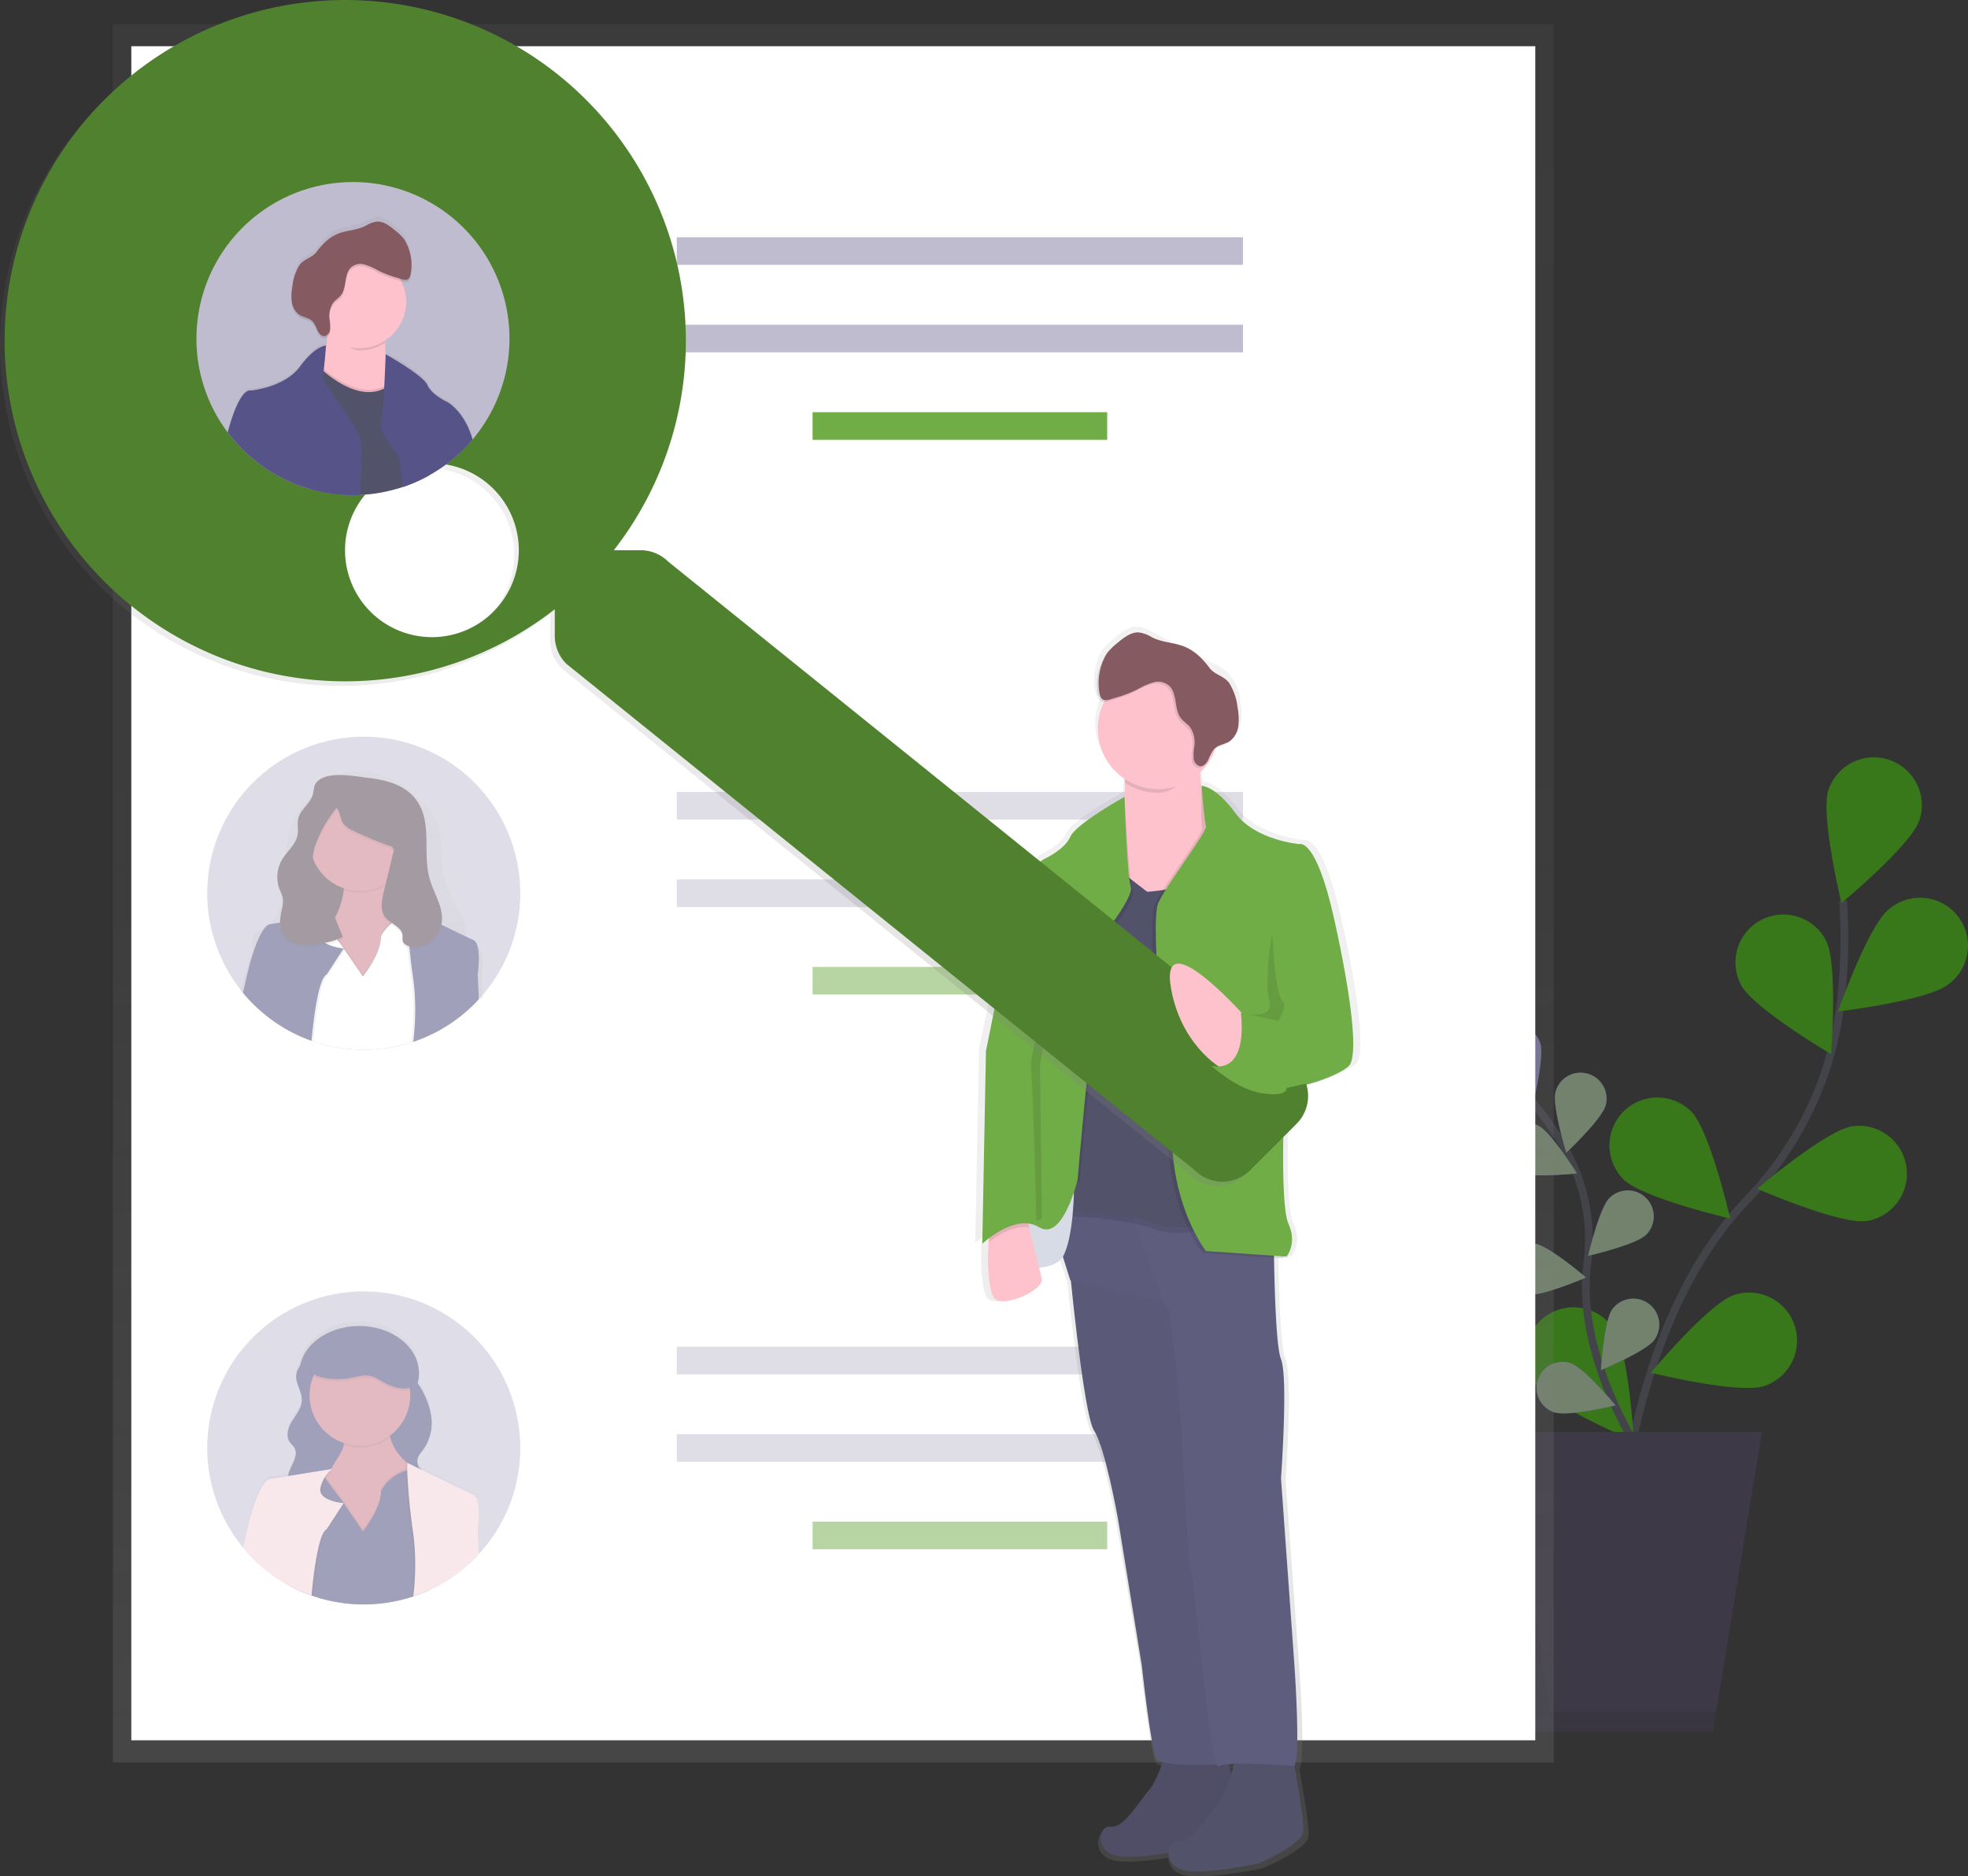 <svg xmlns="http://www.w3.org/2000/svg" xmlns:xlink="http://www.w3.org/1999/xlink" width="508.709" height="485.001" viewBox="0 0 508.709 485.001"><rect x="0" y="0" width="508.709" height="485.001" fill="#333333" stroke="none"/><defs><style>.a,.e,.m,.n{opacity:0.5;}.b{fill:none;stroke:#535461;stroke-miterlimit:10;stroke-width:2px;}.c{fill:#3dbb02;}.d{fill:#6c63ff;}.e,.j{fill:#fff;}.f{fill:#b1d1a5;}.g{fill:#474059;}.h{opacity:0.1;}.i{fill:url(#a);}.k,.m{fill:#c0bccf;}.l,.n{fill:#70ad47;}.o{fill:url(#b);}.p{fill:#493545;}.q{fill:#c77485;}.r{fill:#444176;}.s{fill:url(#c);}.t{fill:#f1d2d7;}.u{fill:url(#d);}.v{fill:#53526b;}.w{opacity:0.05;}.x{fill:#5f5d7e;}.y{opacity:0.02;}.z{fill:#e82127;}.aa{fill:#d6dbe6;}.ab{fill:#fdc2cc;}.ac{fill:#865a61;}.ad{fill:url(#e);}.ae{fill:#50812e;}.af{fill:url(#f);}.ag{fill:#555388;}</style><linearGradient id="a" x1="0.5" y1="1" x2="0.5" gradientUnits="objectBoundingBox"><stop offset="0" stop-color="gray" stop-opacity="0.251"/><stop offset="0.54" stop-color="gray" stop-opacity="0.122"/><stop offset="1" stop-color="gray" stop-opacity="0.102"/></linearGradient><linearGradient id="b" y1="1" y2="0" xlink:href="#a"/><linearGradient id="c" x1="0" y1="0.5" x2="1" y2="0.5" xlink:href="#a"/><linearGradient id="d" x1="2.581" y1="1" x2="2.581" y2="0" xlink:href="#a"/><linearGradient id="e" y1="1" y2="0" xlink:href="#a"/><linearGradient id="f" x1="-25.357" y1="1.001" x2="-25.357" y2="0" xlink:href="#a"/></defs><g class="a" transform="translate(379.298 195.697)"><path class="b" d="M898.19,612.448s1.963-58.161,33.43-91.026A88.161,88.161,0,0,0,955.8,471.161a148.307,148.307,0,0,0,.738-27.111" transform="translate(-859.388 -406.935)"/><path class="c" d="M1013.038,397.964c-2.154,6.5-20.157,21.418-20.157,21.418s-5.515-22.733-3.361-29.223a12.389,12.389,0,0,1,23.518,7.8Z" transform="translate(-896.18 -381.666)"/><path class="c" d="M1022.557,465.131C1017.2,469.415,994,472.163,994,472.163s7.734-22.078,13.089-26.356a12.387,12.387,0,1,1,15.469,19.324Z" transform="translate(-898.197 -406.414)"/><path class="c" d="M987.116,566.436c-6.771,1-28.206-8.329-28.206-8.329s17.813-15.159,24.583-16.159a12.389,12.389,0,0,1,3.623,24.511Z" transform="translate(-883.983 -446.535)"/><path class="c" d="M941.9,638.488c-6.5,2.13-29.211-3.463-29.211-3.463s15-17.949,21.5-20.079a12.39,12.39,0,1,1,7.734,23.542Z" transform="translate(-865.261 -475.906)"/><path class="c" d="M950.852,468.2c3.159,6.068,23.328,17.949,23.328,17.949s1.832-23.316-1.327-29.39a12.387,12.387,0,1,0-21.977,11.435Z" transform="translate(-880.162 -409.38)"/><path class="c" d="M898.321,550.69c4.831,4.849,27.605,10.156,27.605,10.156s-5.23-22.8-10.055-27.647a12.387,12.387,0,0,0-17.551,17.485Z" transform="translate(-857.978 -441.569)"/><path class="c" d="M860.788,640.553c3.938,5.592,25.493,14.677,25.493,14.677s-1.3-23.351-5.241-28.95a12.387,12.387,0,1,0-20.228,14.279Z" transform="translate(-843.232 -478.488)"/><path class="b" d="M890.229,623.937s-17.848-25.963-14.719-50.391a47.739,47.739,0,0,0-5.64-29.664,80.318,80.318,0,0,0-8.4-12.042" transform="translate(-844.514 -442.495)"/><path class="d" d="M855.733,502.795c1.148,3.522-1.886,15.814-1.886,15.814s-9.715-8.127-10.864-11.643a6.706,6.706,0,0,1,12.75-4.165Z" transform="translate(-836.891 -428.859)"/><path class="d" d="M884.135,527.193c-.946,3.57-10.18,12.25-10.18,12.25s-3.736-12.1-2.79-15.683a6.708,6.708,0,0,1,12.97,3.433Z" transform="translate(-848.379 -437.2)"/><path class="d" d="M900.419,581.389c-2.624,2.612-14.969,5.438-14.969,5.438s2.88-12.333,5.509-14.945a6.71,6.71,0,1,1,9.46,9.519Z" transform="translate(-854.228 -457.925)"/><path class="d" d="M904.862,627.54c-2.148,3.016-13.862,7.877-13.862,7.877s.756-12.643,2.9-15.659a6.707,6.707,0,0,1,10.935,7.77Z" transform="translate(-856.476 -476.964)"/><path class="d" d="M851.279,553.333c3.326,1.63,15.921.321,15.921.321s-6.705-10.745-10.031-12.369a6.705,6.705,0,0,0-5.89,12.048Z" transform="translate(-838.862 -446.044)"/><path class="d" d="M854.95,606.185c3.665.559,15.29-4.456,15.29-4.456s-9.614-8.246-13.273-8.781a6.707,6.707,0,1,0-2.017,13.261Z" transform="translate(-839.565 -467.216)"/><path class="d" d="M867.642,657.434c3.516,1.19,15.825-1.785,15.825-1.785s-8.079-9.751-11.6-10.923a6.708,6.708,0,1,0-4.23,12.732Z" transform="translate(-845.153 -488.081)"/><path class="e" d="M855.733,502.795c1.148,3.522-1.886,15.814-1.886,15.814s-9.715-8.127-10.864-11.643a6.706,6.706,0,0,1,12.75-4.165Z" transform="translate(-836.891 -428.859)"/><path class="f" d="M884.135,527.193c-.946,3.57-10.18,12.25-10.18,12.25s-3.736-12.1-2.79-15.683a6.708,6.708,0,0,1,12.97,3.433Z" transform="translate(-848.379 -437.2)"/><path class="f" d="M900.419,581.389c-2.624,2.612-14.969,5.438-14.969,5.438s2.88-12.333,5.509-14.945a6.71,6.71,0,1,1,9.46,9.519Z" transform="translate(-854.228 -457.925)"/><path class="f" d="M904.862,627.54c-2.148,3.016-13.862,7.877-13.862,7.877s.756-12.643,2.9-15.659a6.707,6.707,0,0,1,10.935,7.77Z" transform="translate(-856.476 -476.964)"/><path class="f" d="M851.279,553.333c3.326,1.63,15.921.321,15.921.321s-6.705-10.745-10.031-12.369a6.705,6.705,0,0,0-5.89,12.048Z" transform="translate(-838.862 -446.044)"/><path class="f" d="M854.95,606.185c3.665.559,15.29-4.456,15.29-4.456s-9.614-8.246-13.273-8.781a6.707,6.707,0,1,0-2.017,13.261Z" transform="translate(-839.565 -467.216)"/><path class="f" d="M867.642,657.434c3.516,1.19,15.825-1.785,15.825-1.785s-8.079-9.751-11.6-10.923a6.708,6.708,0,1,0-4.23,12.732Z" transform="translate(-845.153 -488.081)"/><path class="g" d="M802.46,728.4h50.766l12.7-77.42H789.77Z" transform="translate(-789.77 -476.559)"/><path class="h" d="M799.485,650.98l11.857,72.345h42.717l-.833,5.075H802.46l-12.69-77.42Z" transform="translate(-789.77 -476.559)"/></g><rect class="i" width="372.433" height="449.358" transform="translate(29.182 6.199)"/><rect class="j" width="362.914" height="437.876" transform="translate(33.941 11.946)"/><rect class="k" width="146.355" height="7.139" transform="translate(174.942 61.326)"/><rect class="k" width="146.355" height="7.139" transform="translate(174.942 83.934)"/><rect class="l" width="76.152" height="7.139" transform="translate(210.044 106.542)"/><rect class="m" width="146.355" height="7.139" transform="translate(174.942 204.707)"/><rect class="m" width="146.355" height="7.139" transform="translate(174.942 227.315)"/><rect class="n" width="76.152" height="7.139" transform="translate(210.044 249.922)"/><rect class="m" width="146.355" height="7.139" transform="translate(174.942 348.087)"/><rect class="m" width="146.355" height="7.139" transform="translate(174.942 370.695)"/><rect class="n" width="76.152" height="7.139" transform="translate(210.044 393.303)"/><g class="a" transform="translate(53.574 190.421)"><path class="k" d="M366.392,413.255a40.265,40.265,0,0,1-9.739,26.326c-.309.363-.631.72-.958,1.071q-.244.274-.5.535a39.689,39.689,0,0,1-4.319,3.921l-.107.077a39.539,39.539,0,0,1-7.675,4.712h0a39.868,39.868,0,0,1-4.307,1.725l-.541.173c-.333.113-.678.214-1.017.309l-.137.042a40.652,40.652,0,0,1-22.34,0h-.06c-.595-.173-1.19-.351-1.737-.547l-.506-.178a39.225,39.225,0,0,1-5.592-2.475l-.113-.059a40.611,40.611,0,0,1-7.925-5.61l-.2-.184a37.8,37.8,0,0,1-3.457-3.57c-.143-.161-.28-.327-.416-.494-.262-.309-.512-.631-.762-.952a40.456,40.456,0,1,1,72.4-24.821Z" transform="translate(-285.48 -372.798)"/><path class="o" d="M361.112,432.971l-3.07-1.38a12.173,12.173,0,0,0,.06-1.4,11.039,11.039,0,0,0,0-1.19c-.3-3.129-2.3-5.854-3.707-8.716a24.754,24.754,0,0,1-2.421-8.329c-.375-3.57,0-7.27-1.309-10.626a19.174,19.174,0,0,0-5.426-6.967,27.54,27.54,0,0,0-8.716-5.527,15.414,15.414,0,0,0-10.382-.28c-2.975,1.095-5.265,3.278-7.478,5.4a25.135,25.135,0,0,0-4.224,4.807,20.79,20.79,0,0,0-2.38,7.27,111.207,111.207,0,0,0-1.464,12.149c-.232,3.4-.595,7.252-3.5,9.335-1.416,1.017-3.409,1.589-4.057,3.129a3.2,3.2,0,0,0-.214,1.458,5.352,5.352,0,0,0,.089,1.232c.042.238.089.47.149.708a52.2,52.2,0,0,0-2.094,6.354c-.434,1.606-.833,3.183-1.19,4.712h1.475l5.545.131h.077l5.949.137h.03l5.545.131h.137l1.6.113h.524l22.173.512h.119l1.475.036h.518l4.438.1h0l6.544.149h.048l4.926.119h1.535l-.262-5.164C363.26,433.465,361.112,432.971,361.112,432.971Zm-24.91-.631c0,4.379-4.688,9.739-4.688,9.739l-4.718-6.425.173-.25,4.545,6.187s4.688-5.354,4.688-9.739a5.142,5.142,0,0,1,.375-.643l.107.333A6.317,6.317,0,0,0,336.2,432.34Zm7.211,17.182a3.584,3.584,0,0,0-.042-.666c-.042-.22-.036-.416-.065-.631s-.053-.422-.083-.637-.071-.422-.113-.637-.083-.422-.131-.637a1,1,0,0,0-.048-.214q-.1-.419-.214-.839c-.077-.28-.125-.452-.2-.672a.914.914,0,0,0-.1-.3c-.036-.1-.1-.321-.155-.482l-.107-.309c-.048-.137-.1-.28-.149-.416-.089-.25-.184-.494-.28-.744s-.2-.494-.3-.738c-.2-.5-.422-.994-.643-1.493-.863-1.928-1.832-3.826-2.725-5.706a30.333,30.333,0,0,1-1.273-3.022l-.113.149a6.31,6.31,0,0,0-.482.8c0,4.379-4.688,9.739-4.688,9.739l-4.718-6.425-4.129,5.949a4.814,4.814,0,0,0-1.654,2.749c-.131.387-.256.815-.375,1.261-.083.3-.161.595-.232.934-.042.161-.077.321-.113.488l-.107.506v.077c-.071.345-.143.7-.208,1.065s-.143.779-.208,1.19q-.071.387-.125.767c-.083.494-.155.994-.226,1.493-.042.292-.083.595-.119.863l-.143,1.107c.3.91.643,1.785.994,2.7a4.248,4.248,0,0,1,.387,1.529,43.359,43.359,0,0,0,22.34,0,.2.2,0,0,1,0-.053,6.214,6.214,0,0,1-.143-1.517h0a39.194,39.194,0,0,1,.595-4.26,14.569,14.569,0,0,0,.113-2.094v-.25c-.018-.226-.024-.428-.03-.625Zm0,0a3.584,3.584,0,0,0-.042-.666c-.042-.22-.036-.416-.065-.631s-.053-.422-.083-.637-.071-.422-.113-.637-.083-.422-.131-.637a1,1,0,0,0-.048-.214q-.1-.419-.214-.839c-.077-.28-.125-.452-.2-.672a.914.914,0,0,0-.1-.3c-.036-.1-.1-.321-.155-.482l-.107-.309c-.048-.137-.1-.28-.149-.416-.089-.25-.184-.494-.28-.744s-.2-.494-.3-.738c-.2-.5-.422-.994-.643-1.493-.863-1.928-1.832-3.826-2.725-5.706a30.333,30.333,0,0,1-1.273-3.022l-.113.149a6.31,6.31,0,0,0-.482.8c0,4.379-4.688,9.739-4.688,9.739l-4.718-6.425-4.129,5.949a4.814,4.814,0,0,0-1.654,2.749c-.131.387-.256.815-.375,1.261-.083.3-.161.595-.232.934-.042.161-.077.321-.113.488l-.107.506v.077c-.071.345-.143.7-.208,1.065s-.143.779-.208,1.19q-.071.387-.125.767c-.083.494-.155.994-.226,1.493-.042.292-.083.595-.119.863l-.143,1.107c.3.91.643,1.785.994,2.7a4.248,4.248,0,0,1,.387,1.529,43.359,43.359,0,0,0,22.34,0,.2.2,0,0,1,0-.053,6.214,6.214,0,0,1-.143-1.517h0a39.194,39.194,0,0,1,.595-4.26,14.569,14.569,0,0,0,.113-2.094v-.25c-.018-.226-.024-.428-.03-.625Zm0,0a3.584,3.584,0,0,0-.042-.666c-.042-.22-.036-.416-.065-.631s-.053-.422-.083-.637-.071-.422-.113-.637-.083-.422-.131-.637a1,1,0,0,0-.048-.214q-.1-.419-.214-.839c-.077-.28-.125-.452-.2-.672a.914.914,0,0,0-.1-.3c-.036-.1-.1-.321-.155-.482l-.107-.309c-.048-.137-.1-.28-.149-.416-.089-.25-.184-.494-.28-.744s-.2-.494-.3-.738c-.2-.5-.422-.994-.643-1.493-.863-1.928-1.832-3.826-2.725-5.706a30.333,30.333,0,0,1-1.273-3.022l-.113.149a6.31,6.31,0,0,0-.482.8c0,4.379-4.688,9.739-4.688,9.739l-4.718-6.425-4.129,5.949a4.814,4.814,0,0,0-1.654,2.749c-.131.387-.256.815-.375,1.261-.083.3-.161.595-.232.934-.042.161-.077.321-.113.488l-.107.506v.077c-.071.345-.143.7-.208,1.065s-.143.779-.208,1.19q-.071.387-.125.767c-.083.494-.155.994-.226,1.493-.042.292-.083.595-.119.863l-.143,1.107c.3.91.643,1.785.994,2.7a4.248,4.248,0,0,1,.387,1.529,43.359,43.359,0,0,0,22.34,0,.2.2,0,0,1,0-.053,6.214,6.214,0,0,1-.143-1.517h0a39.194,39.194,0,0,1,.595-4.26,14.569,14.569,0,0,0,.113-2.094v-.25c-.018-.226-.024-.428-.03-.625Zm0,0a3.584,3.584,0,0,0-.042-.666c-.042-.22-.036-.416-.065-.631s-.053-.422-.083-.637-.071-.422-.113-.637-.083-.422-.131-.637a1,1,0,0,0-.048-.214q-.1-.419-.214-.839c-.077-.28-.125-.452-.2-.672a.914.914,0,0,0-.1-.3c-.036-.1-.1-.321-.155-.482l-.107-.309c-.048-.137-.1-.28-.149-.416-.089-.25-.184-.494-.28-.744s-.2-.494-.3-.738c-.2-.5-.422-.994-.643-1.493-.863-1.928-1.832-3.826-2.725-5.706a30.333,30.333,0,0,1-1.273-3.022l-.113.149a6.31,6.31,0,0,0-.482.8c0,4.379-4.688,9.739-4.688,9.739l-4.718-6.425-4.129,5.949a4.814,4.814,0,0,0-1.654,2.749c-.131.387-.256.815-.375,1.261-.083.3-.161.595-.232.934-.042.161-.077.321-.113.488l-.107.506v.077c-.071.345-.143.7-.208,1.065s-.143.779-.208,1.19q-.071.387-.125.767c-.083.494-.155.994-.226,1.493-.042.292-.083.595-.119.863l-.143,1.107c.3.91.643,1.785.994,2.7a4.248,4.248,0,0,1,.387,1.529,43.359,43.359,0,0,0,22.34,0,.2.2,0,0,1,0-.053,6.214,6.214,0,0,1-.143-1.517h0a39.194,39.194,0,0,1,.595-4.26,14.569,14.569,0,0,0,.113-2.094v-.25c-.018-.226-.024-.428-.03-.625Z" transform="translate(-291.272 -378.866)"/><rect class="p" width="27.367" height="18.443" transform="translate(24.988 29.159)"/><path class="q" d="M359.192,444.31l-11.453,16.135-11.97-1.041s-15.617,1.035-5.206-10.929c5-5.753,6.64-10.548,6.991-13.969a10.817,10.817,0,0,0-.744-5.807l13.011-1.559a9.709,9.709,0,0,0-.214,5.432C351.238,439.33,359.192,444.31,359.192,444.31Z" transform="translate(-302.292 -394.81)"/><path class="h" d="M356.287,432.546a13.006,13.006,0,0,1-12.054,1.94,10.817,10.817,0,0,0-.744-5.807L356.5,427.12a9.709,9.709,0,0,0-.214,5.426Z" transform="translate(-308.977 -394.802)"/><circle class="q" cx="13.011" cy="13.011" r="13.011" transform="translate(26.451 13.84)"/><path class="h" d="M356.381,453.717l-.3-1.19-.262-1.047-.387-1.547-.071-.286-.059-.238s.309-.934-1.731-.631l-.381.065c-.321.065-.7.155-1.124.274l-.387.119-.512.161h0A11.156,11.156,0,0,0,346.844,452a9.727,9.727,0,0,0-1.446,1.749c-.042.06-.071.113-.107.161a5.617,5.617,0,0,0-.375.69c0,4.688-4.688,10.411-4.688,10.411l-4.575-6.61-.089-.131-1.089-1.583-.387-.512-.131-.178-2.38-3.195-.595-.8-.2-.268-.291-.387-.684-.91-2.677,1.565-3.57,2.082-2.082,13.535V468l.065,1.118.434,7.353v.1l-.762,3.046.113.06a39.229,39.229,0,0,0,5.592,2.475l.506.178c.595.2,1.154.375,1.737.547a2.106,2.106,0,0,1,.048.268c0-.083,0-.173,0-.256a40.653,40.653,0,0,0,22.34,0l.137-.042c.339-.1.684-.2,1.017-.309l.541-.173a39.87,39.87,0,0,0,4.307-1.725l.5-10.649.357-7.681v-.44Z" transform="translate(-299.957 -403.55)"/><path class="j" d="M352.187,473.857a4.106,4.106,0,0,0-.042-.714c-.042-.238-.036-.446-.065-.672s-.054-.452-.083-.678-.071-.452-.113-.678-.083-.452-.131-.678a1.02,1.02,0,0,0-.048-.226c-.065-.3-.137-.595-.214-.9s-.125-.482-.2-.72a1.013,1.013,0,0,0-.1-.315c-.036-.1-.1-.345-.155-.518l-.107-.333c-.048-.149-.1-.3-.149-.446-.089-.268-.184-.53-.28-.8s-.2-.529-.3-.791c-.2-.535-.422-1.065-.643-1.594-.863-2.058-1.832-4.087-2.725-6.1a33.709,33.709,0,0,1-1.273-3.231l-.113.161a6.869,6.869,0,0,0-.482.857c0,4.682-4.688,10.411-4.688,10.411l-4.718-6.872-4.129,6.348c-.595.315-1.19,1.4-1.654,2.939-.131.417-.256.869-.375,1.351-.083.321-.161.66-.232,1-.042.172-.077.345-.113.524l-.107.541v.083c-.071.369-.143.75-.208,1.136s-.143.833-.208,1.255q-.071.411-.125.821c-.083.529-.155,1.065-.226,1.594-.042.309-.083.595-.119.922l-.143,1.19c.3.976.643,1.94.994,2.885a4.8,4.8,0,0,1,.387,1.636,40.652,40.652,0,0,0,22.34,0,.226.226,0,0,1,0-.06,7.083,7.083,0,0,1-.143-1.624h0a44.629,44.629,0,0,1,.595-4.551,16.649,16.649,0,0,0,.113-2.237v-.268C352.2,474.286,352.193,474.072,352.187,473.857Zm0,0a4.106,4.106,0,0,0-.042-.714c-.042-.238-.036-.446-.065-.672s-.054-.452-.083-.678-.071-.452-.113-.678-.083-.452-.131-.678a1.02,1.02,0,0,0-.048-.226c-.065-.3-.137-.595-.214-.9s-.125-.482-.2-.72a1.013,1.013,0,0,0-.1-.315c-.036-.1-.1-.345-.155-.518l-.107-.333c-.048-.149-.1-.3-.149-.446-.089-.268-.184-.53-.28-.8s-.2-.529-.3-.791c-.2-.535-.422-1.065-.643-1.594-.863-2.058-1.832-4.087-2.725-6.1a33.709,33.709,0,0,1-1.273-3.231l-.113.161a6.869,6.869,0,0,0-.482.857c0,4.682-4.688,10.411-4.688,10.411l-4.718-6.872-4.129,6.348c-.595.315-1.19,1.4-1.654,2.939-.131.417-.256.869-.375,1.351-.083.321-.161.66-.232,1-.042.172-.077.345-.113.524l-.107.541v.083c-.071.369-.143.75-.208,1.136s-.143.833-.208,1.255q-.071.411-.125.821c-.083.529-.155,1.065-.226,1.594-.042.309-.083.595-.119.922l-.143,1.19c.3.976.643,1.94.994,2.885a4.8,4.8,0,0,1,.387,1.636,40.652,40.652,0,0,0,22.34,0,.226.226,0,0,1,0-.06,7.083,7.083,0,0,1-.143-1.624h0a44.629,44.629,0,0,1,.595-4.551,16.649,16.649,0,0,0,.113-2.237v-.268C352.2,474.286,352.193,474.072,352.187,473.857Zm0,0a4.106,4.106,0,0,0-.042-.714c-.042-.238-.036-.446-.065-.672s-.054-.452-.083-.678-.071-.452-.113-.678-.083-.452-.131-.678a1.02,1.02,0,0,0-.048-.226c-.065-.3-.137-.595-.214-.9s-.125-.482-.2-.72a1.013,1.013,0,0,0-.1-.315c-.036-.1-.1-.345-.155-.518l-.107-.333c-.048-.149-.1-.3-.149-.446-.089-.268-.184-.53-.28-.8s-.2-.529-.3-.791c-.2-.535-.422-1.065-.643-1.594-.863-2.058-1.832-4.087-2.725-6.1a33.709,33.709,0,0,1-1.273-3.231l-.113.161a6.869,6.869,0,0,0-.482.857c0,4.682-4.688,10.411-4.688,10.411l-4.718-6.872-4.129,6.348c-.595.315-1.19,1.4-1.654,2.939-.131.417-.256.869-.375,1.351-.083.321-.161.66-.232,1-.042.172-.077.345-.113.524l-.107.541v.083c-.071.369-.143.75-.208,1.136s-.143.833-.208,1.255q-.071.411-.125.821c-.083.529-.155,1.065-.226,1.594-.042.309-.083.595-.119.922l-.143,1.19c.3.976.643,1.94.994,2.885a4.8,4.8,0,0,1,.387,1.636,40.652,40.652,0,0,0,22.34,0,.226.226,0,0,1,0-.06,7.083,7.083,0,0,1-.143-1.624h0a44.629,44.629,0,0,1,.595-4.551,16.649,16.649,0,0,0,.113-2.237v-.268C352.2,474.286,352.193,474.072,352.187,473.857Zm6.306-11.167-2.124-8.478-.363-1.452-.1-.4h0l-.518-2.07a.387.387,0,0,0,0-.054h0a.476.476,0,0,0-.042-.268c-.077-.155-.274-.315-.732-.357a3.692,3.692,0,0,0-.524,0h0a9.055,9.055,0,0,0-1.529.286c-.244.065-.506.137-.785.226l-.512.161h-.048a11.353,11.353,0,0,0-3.748,2.082,10.114,10.114,0,0,0-1.9,2.106l-.113.161a6.876,6.876,0,0,0-.482.857c0,4.682-4.688,10.411-4.688,10.411l-4.718-6.872-.268-.387-.048-.065-.684-1.005-.518-.69-.137-.178-2.439-3.254h0L330.7,452.4v-.036L330.43,452l-.512-.678-1.785,1.041-4.462,2.6-2.059,13.392v.143l.06.976.44,7.455v.422l-.672,2.683a39.24,39.24,0,0,0,5.592,2.475l.506.178c.595.2,1.154.375,1.737.547a2.1,2.1,0,0,1,.048.268v-.256a40.653,40.653,0,0,0,22.34,0l.137-.042c.339-.1.684-.2,1.017-.309l.541-.173A39.865,39.865,0,0,0,357.666,481h0l.494-10.638.357-7.6Zm-29.259,20.543a2.107,2.107,0,0,1,.048.268c0-.083,0-.173,0-.256Zm22.953-9.376a4.106,4.106,0,0,0-.042-.714c-.042-.238-.036-.446-.065-.672s-.054-.452-.083-.678-.071-.452-.113-.678-.083-.452-.131-.678a1.02,1.02,0,0,0-.048-.226c-.065-.3-.137-.595-.214-.9s-.125-.482-.2-.72a1.013,1.013,0,0,0-.1-.315c-.036-.1-.1-.345-.155-.518l-.107-.333c-.048-.149-.1-.3-.149-.446-.089-.268-.184-.53-.28-.8s-.2-.529-.3-.791c-.2-.535-.422-1.065-.643-1.594-.863-2.058-1.832-4.087-2.725-6.1a33.709,33.709,0,0,1-1.273-3.231l-.113.161a6.869,6.869,0,0,0-.482.857c0,4.682-4.688,10.411-4.688,10.411l-4.718-6.872-4.129,6.348c-.595.315-1.19,1.4-1.654,2.939-.131.417-.256.869-.375,1.351-.083.321-.161.66-.232,1-.042.172-.077.345-.113.524l-.107.541v.083c-.071.369-.143.75-.208,1.136s-.143.833-.208,1.255q-.071.411-.125.821c-.083.529-.155,1.065-.226,1.594-.042.309-.083.595-.119.922l-.143,1.19c.3.976.643,1.94.994,2.885a4.8,4.8,0,0,1,.387,1.636,40.652,40.652,0,0,0,22.34,0,.226.226,0,0,1,0-.06,7.083,7.083,0,0,1-.143-1.624h0a44.629,44.629,0,0,1,.595-4.551,16.649,16.649,0,0,0,.113-2.237v-.268C352.2,474.286,352.193,474.072,352.187,473.857Zm0,0a4.106,4.106,0,0,0-.042-.714c-.042-.238-.036-.446-.065-.672s-.054-.452-.083-.678-.071-.452-.113-.678-.083-.452-.131-.678a1.02,1.02,0,0,0-.048-.226c-.065-.3-.137-.595-.214-.9s-.125-.482-.2-.72a1.013,1.013,0,0,0-.1-.315c-.036-.1-.1-.345-.155-.518l-.107-.333c-.048-.149-.1-.3-.149-.446-.089-.268-.184-.53-.28-.8s-.2-.529-.3-.791c-.2-.535-.422-1.065-.643-1.594-.863-2.058-1.832-4.087-2.725-6.1a33.709,33.709,0,0,1-1.273-3.231l-.113.161a6.869,6.869,0,0,0-.482.857c0,4.682-4.688,10.411-4.688,10.411l-4.718-6.872-4.129,6.348c-.595.315-1.19,1.4-1.654,2.939-.131.417-.256.869-.375,1.351-.083.321-.161.66-.232,1-.042.172-.077.345-.113.524l-.107.541v.083c-.071.369-.143.75-.208,1.136s-.143.833-.208,1.255q-.071.411-.125.821c-.083.529-.155,1.065-.226,1.594-.042.309-.083.595-.119.922l-.143,1.19c.3.976.643,1.94.994,2.885a4.8,4.8,0,0,1,.387,1.636,40.652,40.652,0,0,0,22.34,0,.226.226,0,0,1,0-.06,7.083,7.083,0,0,1-.143-1.624h0a44.629,44.629,0,0,1,.595-4.551,16.649,16.649,0,0,0,.113-2.237v-.268C352.2,474.286,352.193,474.072,352.187,473.857Zm0,0a4.106,4.106,0,0,0-.042-.714c-.042-.238-.036-.446-.065-.672s-.054-.452-.083-.678-.071-.452-.113-.678-.083-.452-.131-.678a1.02,1.02,0,0,0-.048-.226c-.065-.3-.137-.595-.214-.9s-.125-.482-.2-.72a1.013,1.013,0,0,0-.1-.315c-.036-.1-.1-.345-.155-.518l-.107-.333c-.048-.149-.1-.3-.149-.446-.089-.268-.184-.53-.28-.8s-.2-.529-.3-.791c-.2-.535-.422-1.065-.643-1.594-.863-2.058-1.832-4.087-2.725-6.1a33.709,33.709,0,0,1-1.273-3.231l-.113.161a6.869,6.869,0,0,0-.482.857c0,4.682-4.688,10.411-4.688,10.411l-4.718-6.872-4.129,6.348c-.595.315-1.19,1.4-1.654,2.939-.131.417-.256.869-.375,1.351-.083.321-.161.66-.232,1-.042.172-.077.345-.113.524l-.107.541v.083c-.071.369-.143.75-.208,1.136s-.143.833-.208,1.255q-.071.411-.125.821c-.083.529-.155,1.065-.226,1.594-.042.309-.083.595-.119.922l-.143,1.19c.3.976.643,1.94.994,2.885a4.8,4.8,0,0,1,.387,1.636,40.652,40.652,0,0,0,22.34,0,.226.226,0,0,1,0-.06,7.083,7.083,0,0,1-.143-1.624h0a44.629,44.629,0,0,1,.595-4.551,16.649,16.649,0,0,0,.113-2.237v-.268C352.2,474.286,352.193,474.072,352.187,473.857Zm0,0a4.106,4.106,0,0,0-.042-.714c-.042-.238-.036-.446-.065-.672s-.054-.452-.083-.678-.071-.452-.113-.678-.083-.452-.131-.678a1.02,1.02,0,0,0-.048-.226c-.065-.3-.137-.595-.214-.9s-.125-.482-.2-.72a1.013,1.013,0,0,0-.1-.315c-.036-.1-.1-.345-.155-.518l-.107-.333c-.048-.149-.1-.3-.149-.446-.089-.268-.184-.53-.28-.8s-.2-.529-.3-.791c-.2-.535-.422-1.065-.643-1.594-.863-2.058-1.832-4.087-2.725-6.1a33.709,33.709,0,0,1-1.273-3.231l-.113.161a6.869,6.869,0,0,0-.482.857c0,4.682-4.688,10.411-4.688,10.411l-4.718-6.872-4.129,6.348c-.595.315-1.19,1.4-1.654,2.939-.131.417-.256.869-.375,1.351-.083.321-.161.66-.232,1-.042.172-.077.345-.113.524l-.107.541v.083c-.071.369-.143.75-.208,1.136s-.143.833-.208,1.255q-.071.411-.125.821c-.083.529-.155,1.065-.226,1.594-.042.309-.083.595-.119.922l-.143,1.19c.3.976.643,1.94.994,2.885a4.8,4.8,0,0,1,.387,1.636,40.652,40.652,0,0,0,22.34,0,.226.226,0,0,1,0-.06,7.083,7.083,0,0,1-.143-1.624h0a44.629,44.629,0,0,1,.595-4.551,16.649,16.649,0,0,0,.113-2.237v-.268C352.2,474.286,352.193,474.072,352.187,473.857Zm0,0a4.106,4.106,0,0,0-.042-.714c-.042-.238-.036-.446-.065-.672s-.054-.452-.083-.678-.071-.452-.113-.678-.083-.452-.131-.678a1.02,1.02,0,0,0-.048-.226c-.065-.3-.137-.595-.214-.9s-.125-.482-.2-.72a1.013,1.013,0,0,0-.1-.315c-.036-.1-.1-.345-.155-.518l-.107-.333c-.048-.149-.1-.3-.149-.446-.089-.268-.184-.53-.28-.8s-.2-.529-.3-.791c-.2-.535-.422-1.065-.643-1.594-.863-2.058-1.832-4.087-2.725-6.1a33.709,33.709,0,0,1-1.273-3.231l-.113.161a6.869,6.869,0,0,0-.482.857c0,4.682-4.688,10.411-4.688,10.411l-4.718-6.872-4.129,6.348c-.595.315-1.19,1.4-1.654,2.939-.131.417-.256.869-.375,1.351-.083.321-.161.66-.232,1-.042.172-.077.345-.113.524l-.107.541v.083c-.071.369-.143.75-.208,1.136s-.143.833-.208,1.255q-.071.411-.125.821c-.083.529-.155,1.065-.226,1.594-.042.309-.083.595-.119.922l-.143,1.19c.3.976.643,1.94.994,2.885a4.8,4.8,0,0,1,.387,1.636,40.652,40.652,0,0,0,22.34,0,.226.226,0,0,1,0-.06,7.083,7.083,0,0,1-.143-1.624h0a44.629,44.629,0,0,1,.595-4.551,16.649,16.649,0,0,0,.113-2.237v-.268C352.2,474.286,352.193,474.072,352.187,473.857Zm0,0a4.106,4.106,0,0,0-.042-.714c-.042-.238-.036-.446-.065-.672s-.054-.452-.083-.678-.071-.452-.113-.678-.083-.452-.131-.678a1.02,1.02,0,0,0-.048-.226c-.065-.3-.137-.595-.214-.9s-.125-.482-.2-.72a1.013,1.013,0,0,0-.1-.315c-.036-.1-.1-.345-.155-.518l-.107-.333c-.048-.149-.1-.3-.149-.446-.089-.268-.184-.53-.28-.8s-.2-.529-.3-.791c-.2-.535-.422-1.065-.643-1.594-.863-2.058-1.832-4.087-2.725-6.1a33.709,33.709,0,0,1-1.273-3.231l-.113.161a6.869,6.869,0,0,0-.482.857c0,4.682-4.688,10.411-4.688,10.411l-4.718-6.872-4.129,6.348c-.595.315-1.19,1.4-1.654,2.939-.131.417-.256.869-.375,1.351-.083.321-.161.66-.232,1-.042.172-.077.345-.113.524l-.107.541v.083c-.071.369-.143.75-.208,1.136s-.143.833-.208,1.255q-.071.411-.125.821c-.083.529-.155,1.065-.226,1.594-.042.309-.083.595-.119.922l-.143,1.19c.3.976.643,1.94.994,2.885a4.8,4.8,0,0,1,.387,1.636,40.652,40.652,0,0,0,22.34,0,.226.226,0,0,1,0-.06,7.083,7.083,0,0,1-.143-1.624h0a44.629,44.629,0,0,1,.595-4.551,16.649,16.649,0,0,0,.113-2.237v-.268C352.2,474.286,352.193,474.072,352.187,473.857Zm0,0a4.106,4.106,0,0,0-.042-.714c-.042-.238-.036-.446-.065-.672s-.054-.452-.083-.678-.071-.452-.113-.678-.083-.452-.131-.678a1.02,1.02,0,0,0-.048-.226c-.065-.3-.137-.595-.214-.9s-.125-.482-.2-.72a1.013,1.013,0,0,0-.1-.315c-.036-.1-.1-.345-.155-.518l-.107-.333c-.048-.149-.1-.3-.149-.446-.089-.268-.184-.53-.28-.8s-.2-.529-.3-.791c-.2-.535-.422-1.065-.643-1.594-.863-2.058-1.832-4.087-2.725-6.1a33.709,33.709,0,0,1-1.273-3.231l-.113.161a6.869,6.869,0,0,0-.482.857c0,4.682-4.688,10.411-4.688,10.411l-4.718-6.872-4.129,6.348c-.595.315-1.19,1.4-1.654,2.939-.131.417-.256.869-.375,1.351-.083.321-.161.66-.232,1-.042.172-.077.345-.113.524l-.107.541v.083c-.071.369-.143.75-.208,1.136s-.143.833-.208,1.255q-.071.411-.125.821c-.083.529-.155,1.065-.226,1.594-.042.309-.083.595-.119.922l-.143,1.19c.3.976.643,1.94.994,2.885a4.8,4.8,0,0,1,.387,1.636,40.652,40.652,0,0,0,22.34,0,.226.226,0,0,1,0-.06,7.083,7.083,0,0,1-.143-1.624h0a44.629,44.629,0,0,1,.595-4.551,16.649,16.649,0,0,0,.113-2.237v-.268C352.2,474.286,352.193,474.072,352.187,473.857Zm0,0a4.106,4.106,0,0,0-.042-.714c-.042-.238-.036-.446-.065-.672s-.054-.452-.083-.678-.071-.452-.113-.678-.083-.452-.131-.678a1.02,1.02,0,0,0-.048-.226c-.065-.3-.137-.595-.214-.9s-.125-.482-.2-.72a1.013,1.013,0,0,0-.1-.315c-.036-.1-.1-.345-.155-.518l-.107-.333c-.048-.149-.1-.3-.149-.446-.089-.268-.184-.53-.28-.8s-.2-.529-.3-.791c-.2-.535-.422-1.065-.643-1.594-.863-2.058-1.832-4.087-2.725-6.1a33.709,33.709,0,0,1-1.273-3.231l-.113.161a6.869,6.869,0,0,0-.482.857c0,4.682-4.688,10.411-4.688,10.411l-4.718-6.872-4.129,6.348c-.595.315-1.19,1.4-1.654,2.939-.131.417-.256.869-.375,1.351-.083.321-.161.66-.232,1-.042.172-.077.345-.113.524l-.107.541v.083c-.071.369-.143.75-.208,1.136s-.143.833-.208,1.255q-.071.411-.125.821c-.083.529-.155,1.065-.226,1.594-.042.309-.083.595-.119.922l-.143,1.19c.3.976.643,1.94.994,2.885a4.8,4.8,0,0,1,.387,1.636,40.652,40.652,0,0,0,22.34,0,.226.226,0,0,1,0-.06,7.083,7.083,0,0,1-.143-1.624h0a44.629,44.629,0,0,1,.595-4.551,16.649,16.649,0,0,0,.113-2.237v-.268C352.2,474.286,352.193,474.072,352.187,473.857Z" transform="translate(-300.046 -403.909)"/><path class="h" d="M327.665,458.731l-.4-.053a14.5,14.5,0,0,1-1.785-.357l-.22-.06c-1.452-.411-3.04-1.148-3.4-2.445a2.315,2.315,0,0,1,.036-1.267,10.865,10.865,0,0,1,.809-2.047v-.036a2.836,2.836,0,0,1,.149-.268,5.95,5.95,0,0,1,2.148-2.338l-.714.113-6.045.982-9.37,1.511s-1.666-.333-3.933,5.914a.967.967,0,0,1-.077.232c-.547,1.529-1.124,3.439-1.719,5.824-.411,1.654-.785,3.278-1.13,4.855-.1.476-.2.946-.3,1.41a37.8,37.8,0,0,0,3.457,3.57l.2.184a40.608,40.608,0,0,0,7.925,5.61l.113.06A39.222,39.222,0,0,0,319,482.6l.506.178c.107-1.1.226-2.32.369-3.57a1.017,1.017,0,0,1,.048-.375l.143-1.19c.036-.3.077-.595.119-.922.071-.53.143-1.065.226-1.594q.054-.411.125-.821c.065-.422.137-.845.208-1.255s.137-.768.208-1.136v-.083l.107-.541c.036-.178.071-.351.113-.524.071-.339.149-.678.232-1,.119-.482.244-.934.375-1.351.476-1.541,1.029-2.624,1.654-2.939l4.129-6.348.173-.268.077-.119Z" transform="translate(-292.058 -404.013)"/><path class="r" d="M327.031,458.751l-4.385,6.735c-.595.3-1.154,1.357-1.624,2.85-.137.44-.274.922-.4,1.428a71.146,71.146,0,0,0-1.345,7.788.924.924,0,0,1-.048.357c-.2,1.654-.369,3.278-.506,4.712a39.225,39.225,0,0,1-5.592-2.475l-.113-.06a40.608,40.608,0,0,1-7.925-5.61l-.2-.184a37.8,37.8,0,0,1-3.457-3.57c-.143-.161-.28-.327-.416-.494.065-.309.131-.595.2-.928.339-1.577.714-3.195,1.124-4.843a58.633,58.633,0,0,1,2.023-6.663,1.835,1.835,0,0,1,.077-.19c2.106-5.42,3.623-5.117,3.623-5.117l9.894-1.594,6.247-1.011-.2.113a6.337,6.337,0,0,0-1.719,1.832l-.173.292c-.071.113-.137.238-.208.363a10.547,10.547,0,0,0-.821,2.082,2.19,2.19,0,0,0,.143,1.7c.595,1.154,2.285,1.785,3.671,2.13l.232.059A14.892,14.892,0,0,0,327.031,458.751Z" transform="translate(-291.775 -404.021)"/><path class="h" d="M389.965,469.741l-.244-5.283c1.041-8.329-1.041-8.847-1.041-8.847l-2.475-1.19h-.065l-9.953-4.825-.387-.19-.119-.054h0l-1.3-.631h0l-.821-.4-1.535-.744-.518-.25v2.064c0,.595.054,1.291.1,2.1.107,2.035.3,4.759.654,7.972.2,1.862.446,3.9.756,6.08.184,1.291.315,2.576.4,3.831a67.422,67.422,0,0,1-.393,12.672l.541-.173a39.843,39.843,0,0,0,4.307-1.725h0a39.542,39.542,0,0,0,7.675-4.712l.107-.077a39.7,39.7,0,0,0,4.319-3.921Z" transform="translate(-320.327 -402.988)"/><path class="r" d="M390.837,469.721l-.244-5.295c1.041-8.329-1.041-8.847-1.041-8.847l-2.975-1.44h-.06l-9.983-4.843-.458-.22-.089-.042-.732-.357-.97-.47-1.916-.928v.845h0v1.047c0,.595.054,1.374.107,2.261.1,1.9.28,4.385.595,7.342.214,2.029.482,4.284.833,6.711q.274,1.945.393,3.849a67.338,67.338,0,0,1-.369,12.494,39.858,39.858,0,0,0,4.307-1.725h0a39.538,39.538,0,0,0,7.675-4.712l.107-.077a39.707,39.707,0,0,0,4.319-3.921q.262-.262.5-.535Z" transform="translate(-320.676 -402.968)"/><path class="h" d="M325.907,392.522c-.595.821-.547,1.951-.815,2.975-.637,2.326-3.159,3.784-3.736,6.128-.339,1.368.054,2.82-.178,4.212-.422,2.564-2.766,4.3-4.075,6.544a8.829,8.829,0,0,0-.541,7.675,12.3,12.3,0,0,1,.756,1.94,7.085,7.085,0,0,1-.184,2.975c-.446,2.118-.9,4.45.119,6.36a6.087,6.087,0,0,0,4.456,2.856,17.32,17.32,0,0,0,5.456-.25,15.784,15.784,0,0,0,5.7-1.666l-6.443-15.552a12.979,12.979,0,0,1-1.309-4.9,10.76,10.76,0,0,1,.8-3.653,31.651,31.651,0,0,1,5.354-9.251c.934,1.083.863,2.731,1.642,3.933a6.205,6.205,0,0,0,2.653,1.981,87.906,87.906,0,0,0,9.394,3.927,1.232,1.232,0,0,1,.916,1.832l-2.427,10.019c-.535,2.207-1.005,4.76.369,6.544s4.474,2.63,4.492,4.932a7.89,7.89,0,0,0,0,1.095c.161,1.077,1.44,1.594,2.529,1.648a7.538,7.538,0,0,0,7.562-6.17c.595-3.939-2.011-7.568-3.1-11.405-1.832-6.455.595-14.029-3-19.7-2.915-4.6-8.228-5.848-13.273-6.419C335.479,390.719,328.4,389.232,325.907,392.522Z" transform="translate(-297.814 -379.943)"/><path class="p" d="M325.907,391.522c-.595.821-.547,1.951-.815,2.975-.637,2.326-3.159,3.784-3.736,6.128-.339,1.368.054,2.82-.178,4.212-.422,2.564-2.766,4.3-4.075,6.544a8.829,8.829,0,0,0-.541,7.675,12.3,12.3,0,0,1,.756,1.939,7.086,7.086,0,0,1-.184,2.975c-.446,2.118-.9,4.45.119,6.36a6.087,6.087,0,0,0,4.456,2.856,17.32,17.32,0,0,0,5.456-.25,15.783,15.783,0,0,0,5.7-1.666l-6.443-15.552a12.978,12.978,0,0,1-1.309-4.9,10.76,10.76,0,0,1,.8-3.653,31.65,31.65,0,0,1,5.355-9.251c.934,1.083.863,2.731,1.642,3.933a6.205,6.205,0,0,0,2.653,1.981,87.894,87.894,0,0,0,9.394,3.927,1.232,1.232,0,0,1,.916,1.832l-2.427,10.019c-.535,2.207-1.005,4.76.369,6.544s4.474,2.63,4.492,4.932a7.889,7.889,0,0,0,0,1.095c.161,1.077,1.44,1.594,2.529,1.648a7.538,7.538,0,0,0,7.562-6.17c.595-3.939-2.011-7.568-3.1-11.405-1.832-6.455.595-14.029-3-19.7-2.915-4.6-8.228-5.848-13.273-6.419C335.479,389.719,328.4,388.232,325.907,391.522Z" transform="translate(-297.814 -379.538)"/></g><g class="a" transform="translate(53.574 333.802)"><path class="k" d="M366.392,654.255a40.265,40.265,0,0,1-9.739,26.326c-.309.363-.631.72-.958,1.071q-.244.274-.5.535a39.684,39.684,0,0,1-4.319,3.921l-.107.077a39.532,39.532,0,0,1-7.675,4.712h0a39.843,39.843,0,0,1-4.307,1.725l-.541.173c-.333.113-.678.214-1.017.309l-.137.042a40.652,40.652,0,0,1-22.34,0h-.06c-.595-.172-1.19-.351-1.737-.547l-.506-.179a39.234,39.234,0,0,1-5.592-2.475l-.113-.06a40.608,40.608,0,0,1-7.925-5.61l-.2-.184a37.8,37.8,0,0,1-3.457-3.57c-.143-.161-.28-.327-.416-.494-.262-.309-.512-.631-.762-.952a40.456,40.456,0,1,1,72.4-24.821Z" transform="translate(-285.48 -613.798)"/><path class="s" d="M361.928,685.6l-.244-5.354c1.041-8.466-1.041-9-1.041-9l-2.975-1.464-.06-.03-9.983-4.92-.458-.226-.059-.244s.2-.595-.791-.7a3.624,3.624,0,0,1-.25-1.517c.1-1.142.964-2.041,1.636-2.975a12.22,12.22,0,0,0,1.957-8.668,20.388,20.388,0,0,0-3.32-8.377l-.19-.28a10.079,10.079,0,0,0,.351-2.63c0-6.848-6.925-12.4-15.468-12.4-7.734,0-14.177,4.575-15.3,10.542a5.422,5.422,0,0,0-.47.738c-1.571,2.939.857,5.134.934,8.067.054,2.023-1.3,3.754-2.38,5.468s-1.874,3.992-.767,5.682c.363.559.91.982,1.237,1.565,1.148,2.029-.762,4.355-1.458,6.58a6.3,6.3,0,0,0-.19.791l-4.593.75s-1.517-.309-3.623,5.2a1.881,1.881,0,0,0-.077.2,60.316,60.316,0,0,0-2.023,6.776q-.616,2.517-1.124,4.92c-.071.315-.137.631-.2.946.137.167.274.339.416.5a38.16,38.16,0,0,0,3.457,3.641l.2.19a40.62,40.62,0,0,0,7.925,5.706l.113.06a38.925,38.925,0,0,0,5.592,2.517l.506.178c.595.2,1.154.381,1.737.559a2.17,2.17,0,0,1,.048.274v-.262a40.016,40.016,0,0,0,22.34,0l.137-.042c.339-.1.684-.2,1.017-.315l.541-.172a40.121,40.121,0,0,0,11.982-6.544l.107-.077a39.94,39.94,0,0,0,4.319-3.986q.262-.262.5-.541Z" transform="translate(-291.767 -619.077)"/><path class="r" d="M324.045,653.873c.054,1.993-1.3,3.695-2.38,5.354s-1.874,3.927-.767,5.586c.363.547.91.97,1.237,1.541,1.148,1.993-.762,4.284-1.458,6.473a8.126,8.126,0,0,0,1.821,7.407,19.71,19.71,0,0,0,6.378,4.658,56.917,56.917,0,0,0,15.778,5.616c2.879.529,5.949.767,8.65-.387a9.2,9.2,0,0,0,5.194-10.114c-.684-3.129-2.975-5.646-4.165-8.6a4.027,4.027,0,0,1-.393-1.862c.1-1.125.964-2,1.636-2.915a11.9,11.9,0,0,0,1.928-8.466,19.872,19.872,0,0,0-3.32-8.246,9.032,9.032,0,0,0-2.38-2.618,10.441,10.441,0,0,0-4.45-1.345c-6.461-.9-13.154-1.892-19.669-2.225-2.058-.107-3.57.3-4.587,2.225C321.546,648.828,323.967,650.988,324.045,653.873Z" transform="translate(-299.611 -625.916)"/><path class="q" d="M361.937,683.993l-12.262,17.438L337.7,700.39s-.393,4.165-5.206-10.929c-2.689-8.442,2.778-5.509,3.855-7.847s2.975-4.4,3.135-6.128a10.817,10.817,0,0,0-.744-5.807l13.011-1.559a9.709,9.709,0,0,0-.214,5.432C353.173,680.322,361.937,683.993,361.937,683.993Z" transform="translate(-304.228 -635.802)"/><ellipse class="r" cx="15.468" cy="12.196" rx="15.468" ry="12.196" transform="translate(23.798 8.931)"/><path class="h" d="M356.287,673.546a13.006,13.006,0,0,1-12.054,1.94,10.817,10.817,0,0,0-.744-5.807L356.5,668.12A9.709,9.709,0,0,0,356.287,673.546Z" transform="translate(-308.977 -635.802)"/><circle class="q" cx="13.011" cy="13.011" r="13.011" transform="translate(26.451 13.839)"/><path class="h" d="M356.381,694.717l-.3-1.19-.262-1.047-.387-1.547-.071-.286-.059-.238s.309-.934-1.731-.631l-.381.065c-.321.065-.7.155-1.124.274l-.387.119-.512.161h0A11.156,11.156,0,0,0,346.844,693a9.726,9.726,0,0,0-1.446,1.749c-.042.06-.071.113-.107.161a5.608,5.608,0,0,0-.375.69c0,4.688-4.688,10.411-4.688,10.411l-4.575-6.61-.089-.131-1.089-1.583-.387-.512-.131-.178-2.38-3.195-.595-.8-.2-.268-.291-.387-.684-.91-2.677,1.565-3.57,2.082-2.082,13.535V709l.065,1.118.434,7.354v.1l-.762,3.046.113.059a39.229,39.229,0,0,0,5.592,2.475l.506.178c.595.2,1.154.375,1.737.547a2.108,2.108,0,0,1,.048.268v-.256a40.654,40.654,0,0,0,22.34,0l.137-.042c.339-.1.684-.2,1.017-.309l.541-.173a39.874,39.874,0,0,0,4.307-1.725l.5-10.649.357-7.681v-.44Z" transform="translate(-299.957 -644.55)"/><path class="r" d="M352.187,714.857a4.107,4.107,0,0,0-.042-.714c-.042-.238-.036-.446-.065-.672s-.054-.452-.083-.678-.071-.452-.113-.678-.083-.452-.131-.678a1.02,1.02,0,0,0-.048-.226c-.065-.3-.137-.595-.214-.9s-.125-.482-.2-.72a1.013,1.013,0,0,0-.1-.315c-.036-.1-.1-.345-.155-.518l-.107-.333c-.048-.149-.1-.3-.149-.446-.089-.268-.184-.53-.28-.8s-.2-.529-.3-.791c-.2-.535-.422-1.065-.643-1.594-.863-2.058-1.832-4.087-2.725-6.1a33.722,33.722,0,0,1-1.273-3.23l-.113.161a6.864,6.864,0,0,0-.482.857c0,4.682-4.688,10.411-4.688,10.411l-4.718-6.872-4.129,6.348c-.595.315-1.19,1.4-1.654,2.939-.131.417-.256.869-.375,1.351-.083.321-.161.66-.232,1-.042.173-.077.345-.113.524l-.107.541v.083c-.071.369-.143.75-.208,1.136s-.143.833-.208,1.255q-.071.411-.125.821c-.083.529-.155,1.065-.226,1.594-.042.309-.083.595-.119.922l-.143,1.19c.3.976.643,1.94.994,2.885a4.8,4.8,0,0,1,.387,1.636,40.653,40.653,0,0,0,22.34,0,.227.227,0,0,1,0-.06,7.084,7.084,0,0,1-.143-1.624h0a44.624,44.624,0,0,1,.595-4.551,16.648,16.648,0,0,0,.113-2.237v-.268C352.2,715.286,352.193,715.072,352.187,714.857Zm0,0a4.107,4.107,0,0,0-.042-.714c-.042-.238-.036-.446-.065-.672s-.054-.452-.083-.678-.071-.452-.113-.678-.083-.452-.131-.678a1.02,1.02,0,0,0-.048-.226c-.065-.3-.137-.595-.214-.9s-.125-.482-.2-.72a1.013,1.013,0,0,0-.1-.315c-.036-.1-.1-.345-.155-.518l-.107-.333c-.048-.149-.1-.3-.149-.446-.089-.268-.184-.53-.28-.8s-.2-.529-.3-.791c-.2-.535-.422-1.065-.643-1.594-.863-2.058-1.832-4.087-2.725-6.1a33.722,33.722,0,0,1-1.273-3.23l-.113.161a6.864,6.864,0,0,0-.482.857c0,4.682-4.688,10.411-4.688,10.411l-4.718-6.872-4.129,6.348c-.595.315-1.19,1.4-1.654,2.939-.131.417-.256.869-.375,1.351-.083.321-.161.66-.232,1-.042.173-.077.345-.113.524l-.107.541v.083c-.071.369-.143.75-.208,1.136s-.143.833-.208,1.255q-.071.411-.125.821c-.083.529-.155,1.065-.226,1.594-.042.309-.083.595-.119.922l-.143,1.19c.3.976.643,1.94.994,2.885a4.8,4.8,0,0,1,.387,1.636,40.653,40.653,0,0,0,22.34,0,.227.227,0,0,1,0-.06,7.084,7.084,0,0,1-.143-1.624h0a44.624,44.624,0,0,1,.595-4.551,16.648,16.648,0,0,0,.113-2.237v-.268C352.2,715.286,352.193,715.072,352.187,714.857Zm0,0a4.107,4.107,0,0,0-.042-.714c-.042-.238-.036-.446-.065-.672s-.054-.452-.083-.678-.071-.452-.113-.678-.083-.452-.131-.678a1.02,1.02,0,0,0-.048-.226c-.065-.3-.137-.595-.214-.9s-.125-.482-.2-.72a1.013,1.013,0,0,0-.1-.315c-.036-.1-.1-.345-.155-.518l-.107-.333c-.048-.149-.1-.3-.149-.446-.089-.268-.184-.53-.28-.8s-.2-.529-.3-.791c-.2-.535-.422-1.065-.643-1.594-.863-2.058-1.832-4.087-2.725-6.1a33.722,33.722,0,0,1-1.273-3.23l-.113.161a6.864,6.864,0,0,0-.482.857c0,4.682-4.688,10.411-4.688,10.411l-4.718-6.872-4.129,6.348c-.595.315-1.19,1.4-1.654,2.939-.131.417-.256.869-.375,1.351-.083.321-.161.66-.232,1-.042.173-.077.345-.113.524l-.107.541v.083c-.071.369-.143.75-.208,1.136s-.143.833-.208,1.255q-.071.411-.125.821c-.083.529-.155,1.065-.226,1.594-.042.309-.083.595-.119.922l-.143,1.19c.3.976.643,1.94.994,2.885a4.8,4.8,0,0,1,.387,1.636,40.653,40.653,0,0,0,22.34,0,.227.227,0,0,1,0-.06,7.084,7.084,0,0,1-.143-1.624h0a44.624,44.624,0,0,1,.595-4.551,16.648,16.648,0,0,0,.113-2.237v-.268C352.2,715.286,352.193,715.072,352.187,714.857Zm6.306-11.167-2.124-8.478-.363-1.452-.1-.4h0l-.518-2.07a.388.388,0,0,0,0-.054h0a.476.476,0,0,0-.042-.268c-.077-.155-.274-.315-.732-.357a3.71,3.71,0,0,0-.524,0h0a9.063,9.063,0,0,0-1.529.286c-.244.065-.506.137-.785.226l-.512.161h-.048a11.35,11.35,0,0,0-3.748,2.082,10.114,10.114,0,0,0-1.9,2.106l-.113.161a6.868,6.868,0,0,0-.482.857c0,4.682-4.688,10.411-4.688,10.411l-4.718-6.872-.268-.387-.048-.065-.684-1.005-.518-.69-.137-.179-2.439-3.254h0L330.7,693.4v-.036L330.43,693l-.512-.678-1.785,1.041-4.462,2.6-2.059,13.392v.143l.06.976.44,7.455v.422l-.672,2.683a39.233,39.233,0,0,0,5.592,2.475l.506.178c.595.2,1.154.375,1.737.547a2.1,2.1,0,0,1,.048.268v-.256a40.654,40.654,0,0,0,22.34,0l.137-.042c.339-.1.684-.2,1.017-.309l.541-.173A39.881,39.881,0,0,0,357.666,722h0l.494-10.638.357-7.6Zm-29.259,20.543a2.1,2.1,0,0,1,.048.268v-.256Zm22.953-9.376a4.107,4.107,0,0,0-.042-.714c-.042-.238-.036-.446-.065-.672s-.054-.452-.083-.678-.071-.452-.113-.678-.083-.452-.131-.678a1.02,1.02,0,0,0-.048-.226c-.065-.3-.137-.595-.214-.9s-.125-.482-.2-.72a1.013,1.013,0,0,0-.1-.315c-.036-.1-.1-.345-.155-.518l-.107-.333c-.048-.149-.1-.3-.149-.446-.089-.268-.184-.53-.28-.8s-.2-.529-.3-.791c-.2-.535-.422-1.065-.643-1.594-.863-2.058-1.832-4.087-2.725-6.1a33.722,33.722,0,0,1-1.273-3.23l-.113.161a6.864,6.864,0,0,0-.482.857c0,4.682-4.688,10.411-4.688,10.411l-4.718-6.872-4.129,6.348c-.595.315-1.19,1.4-1.654,2.939-.131.417-.256.869-.375,1.351-.083.321-.161.66-.232,1-.042.173-.077.345-.113.524l-.107.541v.083c-.071.369-.143.75-.208,1.136s-.143.833-.208,1.255q-.071.411-.125.821c-.083.529-.155,1.065-.226,1.594-.042.309-.083.595-.119.922l-.143,1.19c.3.976.643,1.94.994,2.885a4.8,4.8,0,0,1,.387,1.636,40.653,40.653,0,0,0,22.34,0,.227.227,0,0,1,0-.06,7.084,7.084,0,0,1-.143-1.624h0a44.624,44.624,0,0,1,.595-4.551,16.648,16.648,0,0,0,.113-2.237v-.268C352.2,715.286,352.193,715.072,352.187,714.857Zm0,0a4.107,4.107,0,0,0-.042-.714c-.042-.238-.036-.446-.065-.672s-.054-.452-.083-.678-.071-.452-.113-.678-.083-.452-.131-.678a1.02,1.02,0,0,0-.048-.226c-.065-.3-.137-.595-.214-.9s-.125-.482-.2-.72a1.013,1.013,0,0,0-.1-.315c-.036-.1-.1-.345-.155-.518l-.107-.333c-.048-.149-.1-.3-.149-.446-.089-.268-.184-.53-.28-.8s-.2-.529-.3-.791c-.2-.535-.422-1.065-.643-1.594-.863-2.058-1.832-4.087-2.725-6.1a33.722,33.722,0,0,1-1.273-3.23l-.113.161a6.864,6.864,0,0,0-.482.857c0,4.682-4.688,10.411-4.688,10.411l-4.718-6.872-4.129,6.348c-.595.315-1.19,1.4-1.654,2.939-.131.417-.256.869-.375,1.351-.083.321-.161.66-.232,1-.042.173-.077.345-.113.524l-.107.541v.083c-.071.369-.143.75-.208,1.136s-.143.833-.208,1.255q-.071.411-.125.821c-.083.529-.155,1.065-.226,1.594-.042.309-.083.595-.119.922l-.143,1.19c.3.976.643,1.94.994,2.885a4.8,4.8,0,0,1,.387,1.636,40.653,40.653,0,0,0,22.34,0,.227.227,0,0,1,0-.06,7.084,7.084,0,0,1-.143-1.624h0a44.624,44.624,0,0,1,.595-4.551,16.648,16.648,0,0,0,.113-2.237v-.268C352.2,715.286,352.193,715.072,352.187,714.857Zm0,0a4.107,4.107,0,0,0-.042-.714c-.042-.238-.036-.446-.065-.672s-.054-.452-.083-.678-.071-.452-.113-.678-.083-.452-.131-.678a1.02,1.02,0,0,0-.048-.226c-.065-.3-.137-.595-.214-.9s-.125-.482-.2-.72a1.013,1.013,0,0,0-.1-.315c-.036-.1-.1-.345-.155-.518l-.107-.333c-.048-.149-.1-.3-.149-.446-.089-.268-.184-.53-.28-.8s-.2-.529-.3-.791c-.2-.535-.422-1.065-.643-1.594-.863-2.058-1.832-4.087-2.725-6.1a33.722,33.722,0,0,1-1.273-3.23l-.113.161a6.864,6.864,0,0,0-.482.857c0,4.682-4.688,10.411-4.688,10.411l-4.718-6.872-4.129,6.348c-.595.315-1.19,1.4-1.654,2.939-.131.417-.256.869-.375,1.351-.083.321-.161.66-.232,1-.042.173-.077.345-.113.524l-.107.541v.083c-.071.369-.143.75-.208,1.136s-.143.833-.208,1.255q-.071.411-.125.821c-.083.529-.155,1.065-.226,1.594-.042.309-.083.595-.119.922l-.143,1.19c.3.976.643,1.94.994,2.885a4.8,4.8,0,0,1,.387,1.636,40.653,40.653,0,0,0,22.34,0,.227.227,0,0,1,0-.06,7.084,7.084,0,0,1-.143-1.624h0a44.624,44.624,0,0,1,.595-4.551,16.648,16.648,0,0,0,.113-2.237v-.268C352.2,715.286,352.193,715.072,352.187,714.857Zm0,0a4.107,4.107,0,0,0-.042-.714c-.042-.238-.036-.446-.065-.672s-.054-.452-.083-.678-.071-.452-.113-.678-.083-.452-.131-.678a1.02,1.02,0,0,0-.048-.226c-.065-.3-.137-.595-.214-.9s-.125-.482-.2-.72a1.013,1.013,0,0,0-.1-.315c-.036-.1-.1-.345-.155-.518l-.107-.333c-.048-.149-.1-.3-.149-.446-.089-.268-.184-.53-.28-.8s-.2-.529-.3-.791c-.2-.535-.422-1.065-.643-1.594-.863-2.058-1.832-4.087-2.725-6.1a33.722,33.722,0,0,1-1.273-3.23l-.113.161a6.864,6.864,0,0,0-.482.857c0,4.682-4.688,10.411-4.688,10.411l-4.718-6.872-4.129,6.348c-.595.315-1.19,1.4-1.654,2.939-.131.417-.256.869-.375,1.351-.083.321-.161.66-.232,1-.042.173-.077.345-.113.524l-.107.541v.083c-.071.369-.143.75-.208,1.136s-.143.833-.208,1.255q-.071.411-.125.821c-.083.529-.155,1.065-.226,1.594-.042.309-.083.595-.119.922l-.143,1.19c.3.976.643,1.94.994,2.885a4.8,4.8,0,0,1,.387,1.636,40.653,40.653,0,0,0,22.34,0,.227.227,0,0,1,0-.06,7.084,7.084,0,0,1-.143-1.624h0a44.624,44.624,0,0,1,.595-4.551,16.648,16.648,0,0,0,.113-2.237v-.268C352.2,715.286,352.193,715.072,352.187,714.857Zm0,0a4.107,4.107,0,0,0-.042-.714c-.042-.238-.036-.446-.065-.672s-.054-.452-.083-.678-.071-.452-.113-.678-.083-.452-.131-.678a1.02,1.02,0,0,0-.048-.226c-.065-.3-.137-.595-.214-.9s-.125-.482-.2-.72a1.013,1.013,0,0,0-.1-.315c-.036-.1-.1-.345-.155-.518l-.107-.333c-.048-.149-.1-.3-.149-.446-.089-.268-.184-.53-.28-.8s-.2-.529-.3-.791c-.2-.535-.422-1.065-.643-1.594-.863-2.058-1.832-4.087-2.725-6.1a33.722,33.722,0,0,1-1.273-3.23l-.113.161a6.864,6.864,0,0,0-.482.857c0,4.682-4.688,10.411-4.688,10.411l-4.718-6.872-4.129,6.348c-.595.315-1.19,1.4-1.654,2.939-.131.417-.256.869-.375,1.351-.083.321-.161.66-.232,1-.042.173-.077.345-.113.524l-.107.541v.083c-.071.369-.143.75-.208,1.136s-.143.833-.208,1.255q-.071.411-.125.821c-.083.529-.155,1.065-.226,1.594-.042.309-.083.595-.119.922l-.143,1.19c.3.976.643,1.94.994,2.885a4.8,4.8,0,0,1,.387,1.636,40.653,40.653,0,0,0,22.34,0,.227.227,0,0,1,0-.06,7.084,7.084,0,0,1-.143-1.624h0a44.624,44.624,0,0,1,.595-4.551,16.648,16.648,0,0,0,.113-2.237v-.268C352.2,715.286,352.193,715.072,352.187,714.857Zm0,0a4.107,4.107,0,0,0-.042-.714c-.042-.238-.036-.446-.065-.672s-.054-.452-.083-.678-.071-.452-.113-.678-.083-.452-.131-.678a1.02,1.02,0,0,0-.048-.226c-.065-.3-.137-.595-.214-.9s-.125-.482-.2-.72a1.013,1.013,0,0,0-.1-.315c-.036-.1-.1-.345-.155-.518l-.107-.333c-.048-.149-.1-.3-.149-.446-.089-.268-.184-.53-.28-.8s-.2-.529-.3-.791c-.2-.535-.422-1.065-.643-1.594-.863-2.058-1.832-4.087-2.725-6.1a33.722,33.722,0,0,1-1.273-3.23l-.113.161a6.864,6.864,0,0,0-.482.857c0,4.682-4.688,10.411-4.688,10.411l-4.718-6.872-4.129,6.348c-.595.315-1.19,1.4-1.654,2.939-.131.417-.256.869-.375,1.351-.083.321-.161.66-.232,1-.042.173-.077.345-.113.524l-.107.541v.083c-.071.369-.143.75-.208,1.136s-.143.833-.208,1.255q-.071.411-.125.821c-.083.529-.155,1.065-.226,1.594-.042.309-.083.595-.119.922l-.143,1.19c.3.976.643,1.94.994,2.885a4.8,4.8,0,0,1,.387,1.636,40.653,40.653,0,0,0,22.34,0,.227.227,0,0,1,0-.06,7.084,7.084,0,0,1-.143-1.624h0a44.624,44.624,0,0,1,.595-4.551,16.648,16.648,0,0,0,.113-2.237v-.268C352.2,715.286,352.193,715.072,352.187,714.857Zm0,0a4.107,4.107,0,0,0-.042-.714c-.042-.238-.036-.446-.065-.672s-.054-.452-.083-.678-.071-.452-.113-.678-.083-.452-.131-.678a1.02,1.02,0,0,0-.048-.226c-.065-.3-.137-.595-.214-.9s-.125-.482-.2-.72a1.013,1.013,0,0,0-.1-.315c-.036-.1-.1-.345-.155-.518l-.107-.333c-.048-.149-.1-.3-.149-.446-.089-.268-.184-.53-.28-.8s-.2-.529-.3-.791c-.2-.535-.422-1.065-.643-1.594-.863-2.058-1.832-4.087-2.725-6.1a33.722,33.722,0,0,1-1.273-3.23l-.113.161a6.864,6.864,0,0,0-.482.857c0,4.682-4.688,10.411-4.688,10.411l-4.718-6.872-4.129,6.348c-.595.315-1.19,1.4-1.654,2.939-.131.417-.256.869-.375,1.351-.083.321-.161.66-.232,1-.042.173-.077.345-.113.524l-.107.541v.083c-.071.369-.143.75-.208,1.136s-.143.833-.208,1.255q-.071.411-.125.821c-.083.529-.155,1.065-.226,1.594-.042.309-.083.595-.119.922l-.143,1.19c.3.976.643,1.94.994,2.885a4.8,4.8,0,0,1,.387,1.636,40.653,40.653,0,0,0,22.34,0,.227.227,0,0,1,0-.06,7.084,7.084,0,0,1-.143-1.624h0a44.624,44.624,0,0,1,.595-4.551,16.648,16.648,0,0,0,.113-2.237v-.268C352.2,715.286,352.193,715.072,352.187,714.857Zm0,0a4.107,4.107,0,0,0-.042-.714c-.042-.238-.036-.446-.065-.672s-.054-.452-.083-.678-.071-.452-.113-.678-.083-.452-.131-.678a1.02,1.02,0,0,0-.048-.226c-.065-.3-.137-.595-.214-.9s-.125-.482-.2-.72a1.013,1.013,0,0,0-.1-.315c-.036-.1-.1-.345-.155-.518l-.107-.333c-.048-.149-.1-.3-.149-.446-.089-.268-.184-.53-.28-.8s-.2-.529-.3-.791c-.2-.535-.422-1.065-.643-1.594-.863-2.058-1.832-4.087-2.725-6.1a33.722,33.722,0,0,1-1.273-3.23l-.113.161a6.864,6.864,0,0,0-.482.857c0,4.682-4.688,10.411-4.688,10.411l-4.718-6.872-4.129,6.348c-.595.315-1.19,1.4-1.654,2.939-.131.417-.256.869-.375,1.351-.083.321-.161.66-.232,1-.042.173-.077.345-.113.524l-.107.541v.083c-.071.369-.143.75-.208,1.136s-.143.833-.208,1.255q-.071.411-.125.821c-.083.529-.155,1.065-.226,1.594-.042.309-.083.595-.119.922l-.143,1.19c.3.976.643,1.94.994,2.885a4.8,4.8,0,0,1,.387,1.636,40.653,40.653,0,0,0,22.34,0,.227.227,0,0,1,0-.06,7.084,7.084,0,0,1-.143-1.624h0a44.624,44.624,0,0,1,.595-4.551,16.648,16.648,0,0,0,.113-2.237v-.268C352.2,715.286,352.193,715.072,352.187,714.857Z" transform="translate(-300.046 -644.909)"/><path class="h" d="M327.665,699.731l-.4-.054a14.475,14.475,0,0,1-1.785-.357l-.22-.06c-1.452-.41-3.04-1.148-3.4-2.445a2.315,2.315,0,0,1,.036-1.267,10.868,10.868,0,0,1,.809-2.047v-.036a2.82,2.82,0,0,1,.149-.268,5.95,5.95,0,0,1,2.148-2.338l-.714.113-6.045.982-9.37,1.511s-1.666-.333-3.933,5.914a.966.966,0,0,1-.077.232c-.547,1.529-1.124,3.439-1.719,5.825-.411,1.654-.785,3.278-1.13,4.855-.1.476-.2.946-.3,1.41a37.79,37.79,0,0,0,3.457,3.57l.2.184a40.611,40.611,0,0,0,7.925,5.61l.113.059A39.229,39.229,0,0,0,319,723.6l.506.178c.107-1.1.226-2.32.369-3.57a1.016,1.016,0,0,1,.048-.375l.143-1.19c.036-.3.077-.595.119-.922.071-.53.143-1.065.226-1.594q.054-.411.125-.821c.065-.422.137-.845.208-1.255s.137-.768.208-1.136v-.083l.107-.541c.036-.178.071-.351.113-.524.071-.339.149-.678.232-1,.119-.482.244-.934.375-1.351.476-1.541,1.029-2.624,1.654-2.939l4.129-6.348.173-.268.077-.119Z" transform="translate(-292.058 -645.013)"/><path class="t" d="M327.031,699.751l-4.385,6.735c-.595.3-1.154,1.356-1.624,2.85-.137.44-.274.922-.4,1.428a71.149,71.149,0,0,0-1.345,7.788.923.923,0,0,1-.048.357c-.2,1.654-.369,3.278-.506,4.712a39.232,39.232,0,0,1-5.592-2.475l-.113-.059a40.607,40.607,0,0,1-7.925-5.61l-.2-.185a37.784,37.784,0,0,1-3.457-3.57c-.143-.161-.28-.327-.416-.494.065-.309.131-.595.2-.928.339-1.577.714-3.195,1.124-4.843a58.617,58.617,0,0,1,2.023-6.663,1.824,1.824,0,0,1,.077-.19c2.106-5.42,3.623-5.116,3.623-5.116l9.894-1.594,6.247-1.011-.2.113a6.335,6.335,0,0,0-1.719,1.832l-.173.291c-.071.113-.137.238-.208.363a10.547,10.547,0,0,0-.821,2.082,2.19,2.19,0,0,0,.143,1.7c.595,1.154,2.285,1.785,3.671,2.13l.232.059A14.925,14.925,0,0,0,327.031,699.751Z" transform="translate(-291.775 -645.021)"/><path class="h" d="M389.965,710.741l-.244-5.283c1.041-8.329-1.041-8.847-1.041-8.847l-2.475-1.19h-.065l-9.953-4.825-.387-.19-.119-.054h0l-1.3-.631h0l-.821-.4-1.535-.744-.518-.25v2.064c0,.595.054,1.291.1,2.1.107,2.035.3,4.76.654,7.972.2,1.862.446,3.9.756,6.08.184,1.291.315,2.576.4,3.831a67.421,67.421,0,0,1-.393,12.672l.541-.172a39.868,39.868,0,0,0,4.307-1.725h0a39.539,39.539,0,0,0,7.675-4.712l.107-.077a39.707,39.707,0,0,0,4.319-3.921Z" transform="translate(-320.327 -643.988)"/><path class="t" d="M390.837,710.721l-.244-5.295c1.041-8.329-1.041-8.847-1.041-8.847l-2.975-1.44h-.06l-9.983-4.843-.458-.22-.089-.042-.732-.357-.97-.47-1.916-.928v.845h0v1.047c0,.595.054,1.374.107,2.261.1,1.9.28,4.385.595,7.342.214,2.029.482,4.284.833,6.711q.274,1.945.393,3.849a67.338,67.338,0,0,1-.369,12.494,40.283,40.283,0,0,0,11.982-6.437l.107-.077a39.7,39.7,0,0,0,4.319-3.921q.262-.262.5-.536Z" transform="translate(-320.676 -643.968)"/><path class="h" d="M339.962,645.149c1.856-.315,3.724-.994,5.569-.595,1.547.321,2.838,1.351,4.254,2.064a11.012,11.012,0,0,0,4.391,1.16,2.582,2.582,0,0,0,1.612-.315,2.5,2.5,0,0,0,.72-2.451c-.357-2.534-1.939-4.712-3.57-6.687a13.087,13.087,0,0,0-2.237-2.267c-2.136-1.577-4.962-1.844-7.609-1.725a19.064,19.064,0,0,0-8.716,2.237c-1.785,1.023-5.878,4.248-4.456,6.58C331.413,645.589,337.624,645.548,339.962,645.149Z" transform="translate(-303.361 -622.106)"/><path class="r" d="M339.962,644.149c1.856-.315,3.724-.994,5.569-.595,1.547.321,2.838,1.351,4.254,2.064a11.012,11.012,0,0,0,4.391,1.16,2.582,2.582,0,0,0,1.612-.315,2.5,2.5,0,0,0,.72-2.451c-.357-2.534-1.939-4.712-3.57-6.687a13.087,13.087,0,0,0-2.237-2.267c-2.136-1.577-4.962-1.844-7.609-1.725a19.063,19.063,0,0,0-8.716,2.237c-1.785,1.023-5.878,4.248-4.456,6.58C331.413,644.589,337.624,644.548,339.962,644.149Z" transform="translate(-303.361 -621.701)"/></g><path class="u" d="M620.609,490.09h.089c.131,3.986.7,7.591,1.785,8.591,2.594,2.38,13.35-2.38,12.613-5.259-.149-.595-.4-1.571-.714-2.8,2.9-.363,5.384-1.19,6.372-2.891l1.868,5.759.131.411h.143c1.231,11.673,4.022,35.911,6.253,39.159,2.975,4.3,6.4,22.941,6.4,22.941l6.4,38.237s2.463,22.013,3.939,24.393a2.766,2.766,0,0,0,1.618.839c-.863,2.582-2.1,5.6-3.57,7.282-2.975,3.344-6.89,10.037-10.334,9.561s-4.426,6.693,1.969,7.645c3.54.53,9.186-.113,13.523-.791,0,1.916,1.333,4.117,4.682,4.617,6.4.958,19.681-1.91,19.681-1.91s11.3-4.759,11.81-8.127c.357-2.439-1.374-12.232-2.338-17.366,1.785-2.862-.119-27.558-.119-27.558L699.356,545.5s1.969-26.284,0-31.068c-1.232-2.975-1.69-16.658-1.862-26.445l2.38.155a4.383,4.383,0,0,0,.369-.518l.595.042s2.975-3.344.494-8.6c-1.826-3.909-1.481-21.555-1.19-30.342h0l.351-4.165a1.189,1.189,0,0,0,.292-.452,43.639,43.639,0,0,0,13.285-4.022,13.479,13.479,0,0,0,3.486-2.118c2.463-2.38.982-16.73-3.938-38.237s-9.347-19.6-9.347-19.6-11.81-.958-17.224-8.127S678,364.933,678,364.933h0c-.137-.94-.232-1.826-.3-2.653,0-.309-.048-.595-.065-.9a15.729,15.729,0,0,0,4.093-6.205c1.107-.595,2.469-.791,3.528-1.541a4.2,4.2,0,0,0,.732-.678,6.014,6.014,0,0,0,1.9-3.742,15.3,15.3,0,0,0-.22-4.694,11.375,11.375,0,0,0-7.508-10.3q-7.806-4.1-15.653-8.115a8.639,8.639,0,0,0-3.349-1.19c-2.094-.119-3.974,1.315-5.664,2.677a24.166,24.166,0,0,0-1.933,1.7,10.857,10.857,0,0,0-1.422,1.529c-1.975,2.647-2.814,7.633-1.946,10.941a1.5,1.5,0,0,0,1.589,1.339,15.338,15.338,0,0,0-1.636,6.9,15.647,15.647,0,0,0,7.264,13.142c0,.333,0,.66.03.976a34.891,34.891,0,0,1-.119,3.659s-13.089,7.074-14.558,10.417-6.889,5.735-6.889,5.735-10.334,5.259-10.334,23.9L620.122,434.1l-.982,50.183s.678-.595,1.785-1.44c-.036.333-.066.678-.1,1.029a56.637,56.637,0,0,0-.149,5.765Zm66.1,129.881c-.2.768-.5,1.785-.875,2.975-.167-.988-.333-1.963-.5-2.891.428-.042.886-.065,1.374-.083Z" transform="translate(-367.058 -162.975)"/><path class="v" d="M690.9,809.542s-1.9,8.531-4.76,11.845-6.61,9.953-9.918,9.477-4.266,6.634,1.9,7.58,18.925-1.892,18.925-1.892,10.9-4.76,11.369-8.055-2.844-20.377-2.844-20.377Z" transform="translate(-389.121 -358.709)"/><path class="w" d="M690.9,809.542s-1.9,8.531-4.76,11.845-6.61,9.953-9.918,9.477-4.266,6.634,1.9,7.58,18.925-1.892,18.925-1.892,10.9-4.76,11.369-8.055-2.844-20.377-2.844-20.377Z" transform="translate(-389.121 -358.709)"/><path class="v" d="M720.363,815.908s-1.9,8.531-4.76,11.845-6.628,9.953-9.93,9.477-4.266,6.634,1.9,7.579,18.955-1.9,18.955-1.9,10.9-4.76,11.369-8.055-2.844-20.377-2.844-20.377Z" transform="translate(-401.052 -361.284)"/><path class="x" d="M659.66,598.67s3.79,40.747,6.634,45.013,6.158,22.745,6.158,22.745l6.158,37.9s2.38,21.8,3.79,24.167,19,1.35,19,1.35l-10.935-125.5Z" transform="translate(-383.471 -273.869)"/><path class="w" d="M659.66,598.67s3.79,40.747,6.634,45.013,6.158,22.745,6.158,22.745l6.158,37.9s2.38,21.8,3.79,24.167,19,1.35,19,1.35l-10.935-125.5Z" transform="translate(-383.471 -273.869)"/><path class="x" d="M646.92,566l1.237,3.933,6.693,21.245.131.4h.036c.9.2,19.865,4.563,23.958,5.9a5.81,5.81,0,0,1,.648.244c1.9.946,4.266,35.06,4.266,35.06s1.422,32.222,2.38,34.59,4.76,51.165,7.109,49.749,19.425,0,19.425,0c1.9-1.9,0-27.48,0-27.48l-3.367-46.9s1.9-26.058,0-30.8-1.9-36.482-1.9-36.482L668.754,569.4l-3.748-.595Z" transform="translate(-378.31 -260.635)"/><path class="y" d="M649,571.709l6.693,21.245.161.417c.9.2,19.865,4.563,23.958,5.9h.41l-10.6-28.093-.3-.809-3.445.22Z" transform="translate(-379.153 -262.405)"/><path class="h" d="M694.021,406.73s-17.533,18.955-28.432,3.314l-10.423,7.11,1.9,10.9L650.9,510.494s16.111-.476,27.48,3.314a17.634,17.634,0,0,0,18.479-4.266l-1.874-72.488,4.266-22.269Z" transform="translate(-379.923 -196.122)"/><path class="v" d="M694.021,404.34s-17.533,18.955-28.432,3.314l-10.423,7.11,1.9,10.9L650.9,508.1s16.111-.476,27.48,3.314a17.634,17.634,0,0,0,18.479-4.266l-1.874-72.488,4.266-22.269Z" transform="translate(-379.923 -195.153)"/><g transform="translate(273.572 291.645)"><g transform="translate(0 0)"><path class="z" d="M617.68,522.36v2.987h-.952v-1.987h-3.48v1.987h-.958v-2.981l5.39-.006" transform="translate(-612.153 -520.409)"/><path class="z" d="M659.936,543.928H656.26a1.357,1.357,0,0,1-1-.988h5.67a1.363,1.363,0,0,1-1,.988" transform="translate(-655.26 -542.94)"/></g><g transform="translate(31.722 0.036)"><path class="z" d="M714.779,543a1.374,1.374,0,0,1-.994.982h-1.547l-.077.03v3.9h-.952v-3.9l-.089-.03h-1.547a1.392,1.392,0,0,1-.993-.982h6.2" transform="translate(-708.58 -543)"/></g></g><path class="aa" d="M646.889,569.2s0,12.321-2.844,17.533-19.425,2.38-19.425,2.38l3.314-17.533Z" transform="translate(-369.278 -261.932)"/><path class="ab" d="M626.463,601.908c2.5,2.38,12.857-2.38,12.143-5.212-.5-2-2.249-9.18-3.242-13.249l-.69-2.862s-6.068-1.9-8.21,0c-.779.69-1.327,3.409-1.583,6.693C624.441,592.984,624.887,600.4,626.463,601.908Z" transform="translate(-369.318 -266.202)"/><path class="ab" d="M666,396.772l16.581,12.791s24.637-1.422,18.479-13.267a44.169,44.169,0,0,1-4.759-16.742,34.994,34.994,0,0,1,0-6.479s-22.745-20.823-19.9,2.844a53.7,53.7,0,0,1,.393,5.473C677.131,399.158,666,396.772,666,396.772Z" transform="translate(-386.039 -179.06)"/><path class="h" d="M683.392,375.923a53.675,53.675,0,0,1,.393,5.473,15.528,15.528,0,0,0,8.609,2.582c4.242,0,7.365-4.129,10.185-6.872-.315-3.933.708-4.028.708-4.028S680.549,352.232,683.392,375.923Z" transform="translate(-392.984 -179.057)"/><circle class="ab" cx="15.635" cy="15.635" r="15.635" transform="translate(283.775 172.705)"/><path class="h" d="M708.725,394.38s2.606.238,7.818,7.342,16.581,8.056,16.581,8.056,4.266-1.9,9,19.425,6.158,35.536,3.79,37.9-11.845,5.694-16.6,5.694c0,0-1.422,29.848.946,35.06s-.476,8.531-.476,8.531l-20.823-1.422s-7.109-9-8.531-24.636-6.158-60.178-3.79-65.39,12.791-18.479,12.321-19.9S708.725,394.38,708.725,394.38Z" transform="translate(-398.184 -191.119)"/><path class="l" d="M709.432,394.14s3.5-.1,8.716,7.014,16.575,8.055,16.575,8.055,4.266-1.9,9,19.425,6.158,35.536,3.79,37.9-11.845,5.688-16.581,5.688c0,0-1.422,29.848.946,35.06s-.476,8.531-.476,8.531L710.58,514.4s-7.11-9-8.532-24.636-6.169-60.172-3.8-65.36,12.791-18.479,12.321-19.9S709.432,394.14,709.432,394.14Z" transform="translate(-398.837 -191.022)"/><path class="h" d="M625,587.269c2.267-1.731,6.544-4.426,10.483-3.831l-.69-2.862s-6.068-1.9-8.21,0C625.791,581.266,625.25,583.979,625,587.269Z" transform="translate(-369.431 -266.198)"/><path class="h" d="M659.968,399.16s-12.083,7.818-13.505,11.137-6.634,5.688-6.634,5.688-9.947,5.212-9.947,23.691l-5.212,26.058L648.361,498.9s2.844-33.168,4.266-41.223,3.314-23.2,3.314-23.2,7.11-9,6.158-11.369S659.968,399.16,659.968,399.16Z" transform="translate(-369.298 -193.055)"/><path class="l" d="M658.975,398.92s-12.6,7.014-14.017,10.328-6.634,5.688-6.634,5.688-9.948,5.212-9.948,23.69l-5.212,26.058-.946,49.749s8.531-8.055,14.689-4.266,9.947-12.321,9.947-12.321,2.844-33.168,4.266-41.223,3.314-23.2,3.314-23.2,7.109-9,6.158-11.369S658.975,398.92,658.975,398.92Z" transform="translate(-368.305 -192.958)"/><path class="h" d="M674.129,333.663a15.468,15.468,0,0,1,2.761-2.725c1.63-1.357,3.433-2.772,5.456-2.654a8.164,8.164,0,0,1,3.225,1.154q7.556,3.98,15.07,8.044a14.013,14.013,0,0,1,5.051,3.855,14.862,14.862,0,0,1,2.177,6.366,15.607,15.607,0,0,1,.214,4.652,5.837,5.837,0,0,1-2.059,3.909c-1.351.982-3.2.988-4.331,2.273a12.662,12.662,0,0,0-1.4,2.689c-.464.9-1.267,1.785-2.183,1.624a2.292,2.292,0,0,1-1.6-2.112,12.82,12.82,0,0,1,.172-2.975,7.044,7.044,0,0,0-1.083-5c-.714-.9-1.737-1.452-2.427-2.38-1.654-2.237-.9-5.949-2.713-8.049a4.3,4.3,0,0,0-4.165-1.19,17.8,17.8,0,0,0-4.165,1.785,30.936,30.936,0,0,1-5.706,2.2c-1.654.452-3.57,1.535-4.135-.666A14.669,14.669,0,0,1,674.129,333.663Z" transform="translate(-388.445 -164.344)"/><path class="ac" d="M674.927,332.874a15.469,15.469,0,0,1,2.761-2.725c1.63-1.357,3.433-2.772,5.456-2.653a8.163,8.163,0,0,1,3.225,1.154c5.033,2.653,9.216.143,15.07,8.044,1.249,1.69,3.76,2.058,5.051,3.855a14.862,14.862,0,0,1,2.177,6.366,15.605,15.605,0,0,1,.214,4.652,5.837,5.837,0,0,1-2.059,3.909c-1.35.982-3.2.988-4.331,2.273a12.666,12.666,0,0,0-1.4,2.689c-.464.9-1.267,1.785-2.183,1.624a2.292,2.292,0,0,1-1.6-2.112,12.819,12.819,0,0,1,.172-2.975,7.043,7.043,0,0,0-1.083-5c-.714-.9-1.737-1.452-2.427-2.38-1.654-2.237-.9-5.949-2.713-8.05a4.3,4.3,0,0,0-4.165-1.19,17.806,17.806,0,0,0-4.165,1.785,30.935,30.935,0,0,1-5.705,2.2c-1.654.452-3.57,1.535-4.135-.666A14.635,14.635,0,0,1,674.927,332.874Z" transform="translate(-388.767 -164.024)"/><path class="h" d="M742.177,458.09s6.318,16.111,1.577,22.745l-10.423-2.38s9.477,2.844,8.055-2.844S742.177,458.09,742.177,458.09Z" transform="translate(-413.311 -216.925)"/><path class="h" d="M742.063,523.708s-13.743.946-17.533-1.9a36.291,36.291,0,0,0,17.1,7.109Z" transform="translate(-409.747 -242.736)"/><path class="h" d="M649.958,474s-7.109,21.8-6.634,25.112,1.422,39.8,1.422,39.8l1.422-.476-.476-39.8Z" transform="translate(-376.844 -223.37)"/><path class="ad" d="M529.418,330.812,367,199.925a10.162,10.162,0,0,0-7.2-2.975h-6.9A88.051,88.051,0,1,0,337.651,212.2v6.9a10.162,10.162,0,0,0,2.975,7.2L503.044,357.18a10.114,10.114,0,0,0,14.362,0l11.97-11.958A10.215,10.215,0,0,0,529.418,330.812ZM283.428,196.951a22.461,22.461,0,1,1,0,.012Z" transform="translate(-195.43 -53.541)"/><path class="ae" d="M531.418,328.812,369,197.925a10.162,10.162,0,0,0-7.2-2.975h-6.9A88.051,88.051,0,1,0,339.651,210.2v6.9a10.162,10.162,0,0,0,2.975,7.2L505.044,355.18a10.114,10.114,0,0,0,14.362,0l11.97-11.958a10.215,10.215,0,0,0,.042-14.409ZM285.428,194.951a22.461,22.461,0,1,1,0,.012Z" transform="translate(-196.24 -52.73)"/><path class="ab" d="M724.418,486.458s-23.708-27.189-20.377-8.531c2.38,13.267,11.369,20.377,15.635,21.8S724.418,486.458,724.418,486.458Z" transform="translate(-401.318 -222.311)"/><path class="l" d="M737.425,454.51s.476,17.533,2.844,19.9-1.422,5.212-1.422,5.212l-9.477-2.38s2.38,15.635-7.58,13.743c0,0,6.634,6.158,13.267,7.11s6.158-1.422,6.158-1.422l9.947-11.845Z" transform="translate(-408.637 -215.475)"/><path class="l" d="M705.634,495.874l9.614-2.112-1.285-4.432-5.949-2.38-7.734,3.57Z" transform="translate(-374.223 -214.42)"/><path class="k" d="M280.78,172.262a40.265,40.265,0,0,0,8.079,24.262c.529.708,1.083,1.392,1.66,2.064.309.363.631.72.958,1.071q.244.274.5.535a39.69,39.69,0,0,0,4.319,3.921l.107.077a40.283,40.283,0,0,0,11.982,6.437l.541.173c.333.113.678.214,1.017.309l.137.042c.173.048.345.1.524.143a40.284,40.284,0,0,0,10.608,1.41c.595,0,1.22,0,1.826-.042a40.005,40.005,0,0,0,9.382-1.535h.06c.565-.167,1.124-.339,1.678-.53h.06l.506-.178a39.225,39.225,0,0,0,5.592-2.475l.113-.06c.2-.107.393-.214.595-.327a40.354,40.354,0,0,0,7.342-5.283l.2-.184a37.805,37.805,0,0,0,3.457-3.57l.125-.149c.1-.113.2-.226.292-.345.262-.309.512-.631.761-.952a40.456,40.456,0,1,0-72.416-24.815Z" transform="translate(-230.002 -84.764)"/><path class="af" d="M300.3,191.42s8.775-.744,12.8-6.324c3.921-5.432,6.586-5.5,6.717-5.5h0c.1-.726.173-1.416.22-2.059v-.089a1.19,1.19,0,0,1-.553.244c-.785.119-1.475-.625-1.868-1.416a11.048,11.048,0,0,0-1.19-2.344c-.97-1.118-2.558-1.124-3.712-1.975a5.1,5.1,0,0,1-1.785-3.4,9.362,9.362,0,0,1-.071-1.487,16.467,16.467,0,0,1,.25-3.171,13.062,13.062,0,0,1,1.868-5.539c1.1-1.553,3.254-1.886,4.325-3.355,5.015-6.878,8.591-4.694,12.9-7A6.914,6.914,0,0,1,332.966,147c1.731-.1,3.278,1.136,4.67,2.314a13.339,13.339,0,0,1,2.38,2.38,12.912,12.912,0,0,1,1.88,7.223,10.816,10.816,0,0,1-.274,2.826c-.345,1.368-1.279,1.279-2.3.97a12.363,12.363,0,0,1-4.2,15.516v.625a1.089,1.089,0,0,0,0,.137,28.175,28.175,0,0,0,.1,2.844c.1.054,9.721,5.509,10.81,8.1s5.122,4.462,5.122,4.462,4.432,2.38,6.544,9.852l-.125.149a38.162,38.162,0,0,1-3.457,3.641l-.2.19a40.38,40.38,0,0,1-7.342,5.354c-.19.113-.387.226-.595.333l-.113.06a38.9,38.9,0,0,1-5.592,2.517l-.506.184h-.059c-.553.2-1.113.369-1.678.535h-.06a39.4,39.4,0,0,1-9.382,1.559c-.595.03-1.19.042-1.826.042a39.651,39.651,0,0,1-10.578-1.374c-.178-.042-.351-.1-.524-.143l-.137-.042c-.339-.1-.684-.2-1.017-.315l-.541-.173a40.114,40.114,0,0,1-12-6.55l-.107-.077a39.942,39.942,0,0,1-4.319-3.986q-.256-.262-.5-.547c-.327-.357-.648-.72-.958-1.089-.595-.684-1.13-1.38-1.66-2.1C297.6,190.195,300.3,191.42,300.3,191.42Z" transform="translate(-235.527 -90.911)"/><path class="ab" d="M345.091,214.789l12.8-9.87s-8.573,1.838-8.329-11.863a1.055,1.055,0,0,1,0-.137,35.053,35.053,0,0,1,.3-4.087c2.2-18.283-15.355-2.2-15.355-2.2a26.177,26.177,0,0,1,0,4.867v.131a33.994,33.994,0,0,1-3.653,12.916C326.083,213.688,345.091,214.789,345.091,214.789Z" transform="translate(-249.972 -104.321)"/><path class="h" d="M339.138,188.963c2.172,2.112,3.5,5.949,6.764,5.949a11.988,11.988,0,0,0,6.646-1.993,35.059,35.059,0,0,1,.3-4.087c2.2-18.283-15.355-2.2-15.355-2.2S339.37,185.988,339.138,188.963Z" transform="translate(-252.973 -104.321)"/><circle class="ab" cx="12.065" cy="12.065" r="12.065" transform="translate(80.864 65.866)"/><path class="h" d="M351.224,154.61a13.241,13.241,0,0,0-2.38-2.332c-1.392-1.16-2.939-2.38-4.67-2.273a6.99,6.99,0,0,0-2.761.988c-4.313,2.273-7.889.125-12.9,6.883-1.071,1.446-3.219,1.785-4.325,3.3a12.656,12.656,0,0,0-1.868,5.45,13.364,13.364,0,0,0-.184,3.986,4.992,4.992,0,0,0,1.785,3.344c1.154.839,2.743.845,3.712,1.945a10.8,10.8,0,0,1,1.19,2.3c.393.773,1.083,1.505,1.868,1.392a1.926,1.926,0,0,0,1.368-1.785,10.978,10.978,0,0,0-.149-2.54,6.077,6.077,0,0,1,.928-4.284c.595-.779,1.487-1.243,2.076-2.035,1.416-1.91.773-5.117,2.326-6.889a3.683,3.683,0,0,1,3.57-.994,15.213,15.213,0,0,1,3.57,1.535,26.487,26.487,0,0,0,4.884,1.886c1.416.387,3.058,1.315,3.54-.595A12.574,12.574,0,0,0,351.224,154.61Z" transform="translate(-246.722 -92.13)"/><path class="ac" d="M351.224,153.61a13.242,13.242,0,0,0-2.38-2.332c-1.392-1.16-2.939-2.38-4.67-2.273a6.99,6.99,0,0,0-2.761.988c-4.313,2.273-7.889.125-12.9,6.883-1.071,1.446-3.219,1.785-4.325,3.3a12.656,12.656,0,0,0-1.868,5.45,13.363,13.363,0,0,0-.184,3.986,4.992,4.992,0,0,0,1.785,3.344c1.154.839,2.743.845,3.712,1.945a10.8,10.8,0,0,1,1.19,2.3c.393.773,1.083,1.505,1.868,1.392a1.926,1.926,0,0,0,1.368-1.785,10.978,10.978,0,0,0-.149-2.54,6.077,6.077,0,0,1,.928-4.284c.595-.779,1.487-1.243,2.076-2.035,1.416-1.91.773-5.117,2.326-6.889a3.683,3.683,0,0,1,3.57-.994,15.215,15.215,0,0,1,3.57,1.535,26.486,26.486,0,0,0,4.884,1.886c1.416.387,3.058,1.315,3.54-.595A12.574,12.574,0,0,0,351.224,153.61Z" transform="translate(-246.722 -91.725)"/><path class="h" d="M329.122,233.153l-.238,9.132a40.283,40.283,0,0,0,10.608,1.41c.595,0,1.22,0,1.826-.042a40,40,0,0,0,9.382-1.535h.06c.565-.167,1.124-.339,1.678-.53h.06l.506-.178a39.216,39.216,0,0,0,5.592-2.475l.113-.06c.2-.107.393-.214.595-.327l-.922-12.309,1.469-8.442-8.044-5.479a14.161,14.161,0,0,1-1.511,1.832,10.114,10.114,0,0,1-2.749,2.035c-5.771,2.844-12.339-1.678-15.605-4.474l-.744-.66c-.845-.767-1.327-1.291-1.327-1.291l-4.022,6.211Z" transform="translate(-248.258 -116.337)"/><path class="v" d="M329.122,234.153l-.238,9.132a40.281,40.281,0,0,0,10.608,1.41c.595,0,1.22,0,1.826-.042a40,40,0,0,0,9.382-1.535h.06c.565-.167,1.124-.339,1.678-.53h.06l.506-.178a39.22,39.22,0,0,0,5.592-2.475l.113-.06c.2-.107.393-.214.595-.327l-.922-12.309,1.469-8.442-8.044-5.479a14.164,14.164,0,0,1-1.511,1.832,10.113,10.113,0,0,1-2.749,2.035c-5.771,2.844-12.339-1.678-15.605-4.474l-.744-.66c-.845-.767-1.327-1.291-1.327-1.291l-4.022,6.211Z" transform="translate(-248.258 -116.742)"/><path class="ag" d="M294.36,225.305c.53.708,1.083,1.392,1.66,2.064.309.363.631.72.958,1.071q.244.274.5.535A39.687,39.687,0,0,0,301.8,232.9l.107.077a40.284,40.284,0,0,0,11.982,6.437l.541.173c.333.113.678.214,1.017.309l.137.042c.172.048.345.1.523.143a40.285,40.285,0,0,0,10.608,1.41c.595,0,1.22,0,1.826-.042.464-7.591.595-13.684-.131-15.248a24.56,24.56,0,0,0-1.469-2.63c-2.939-4.724-8.329-11.827-8.038-12.726a9.31,9.31,0,0,0,.244-1.339c.315-2.344.631-6.634.631-6.634h0c-.131,0-2.8.065-6.717,5.408-4.022,5.485-12.8,6.217-12.8,6.217S297.579,213.305,294.36,225.305Z" transform="translate(-235.503 -113.546)"/><path class="ag" d="M365.565,233.212s.44,3.5,1.017,7.693h.06l.506-.178a39.216,39.216,0,0,0,5.592-2.475l.113-.06c.2-.107.393-.214.595-.327a40.355,40.355,0,0,0,7.342-5.283l.2-.184a37.8,37.8,0,0,0,3.457-3.57l.125-.149c-2.124-7.371-6.544-9.692-6.544-9.692S374,217.154,372.9,214.6s-10.816-7.966-10.816-7.966v.042c0,.458-.155,4.652-.387,8.871-.149,2.743-.333,5.5-.547,7.246a8.462,8.462,0,0,1-.309,1.678C360.086,226.269,365.565,233.212,365.565,233.212Z" transform="translate(-262.403 -115.069)"/></svg>